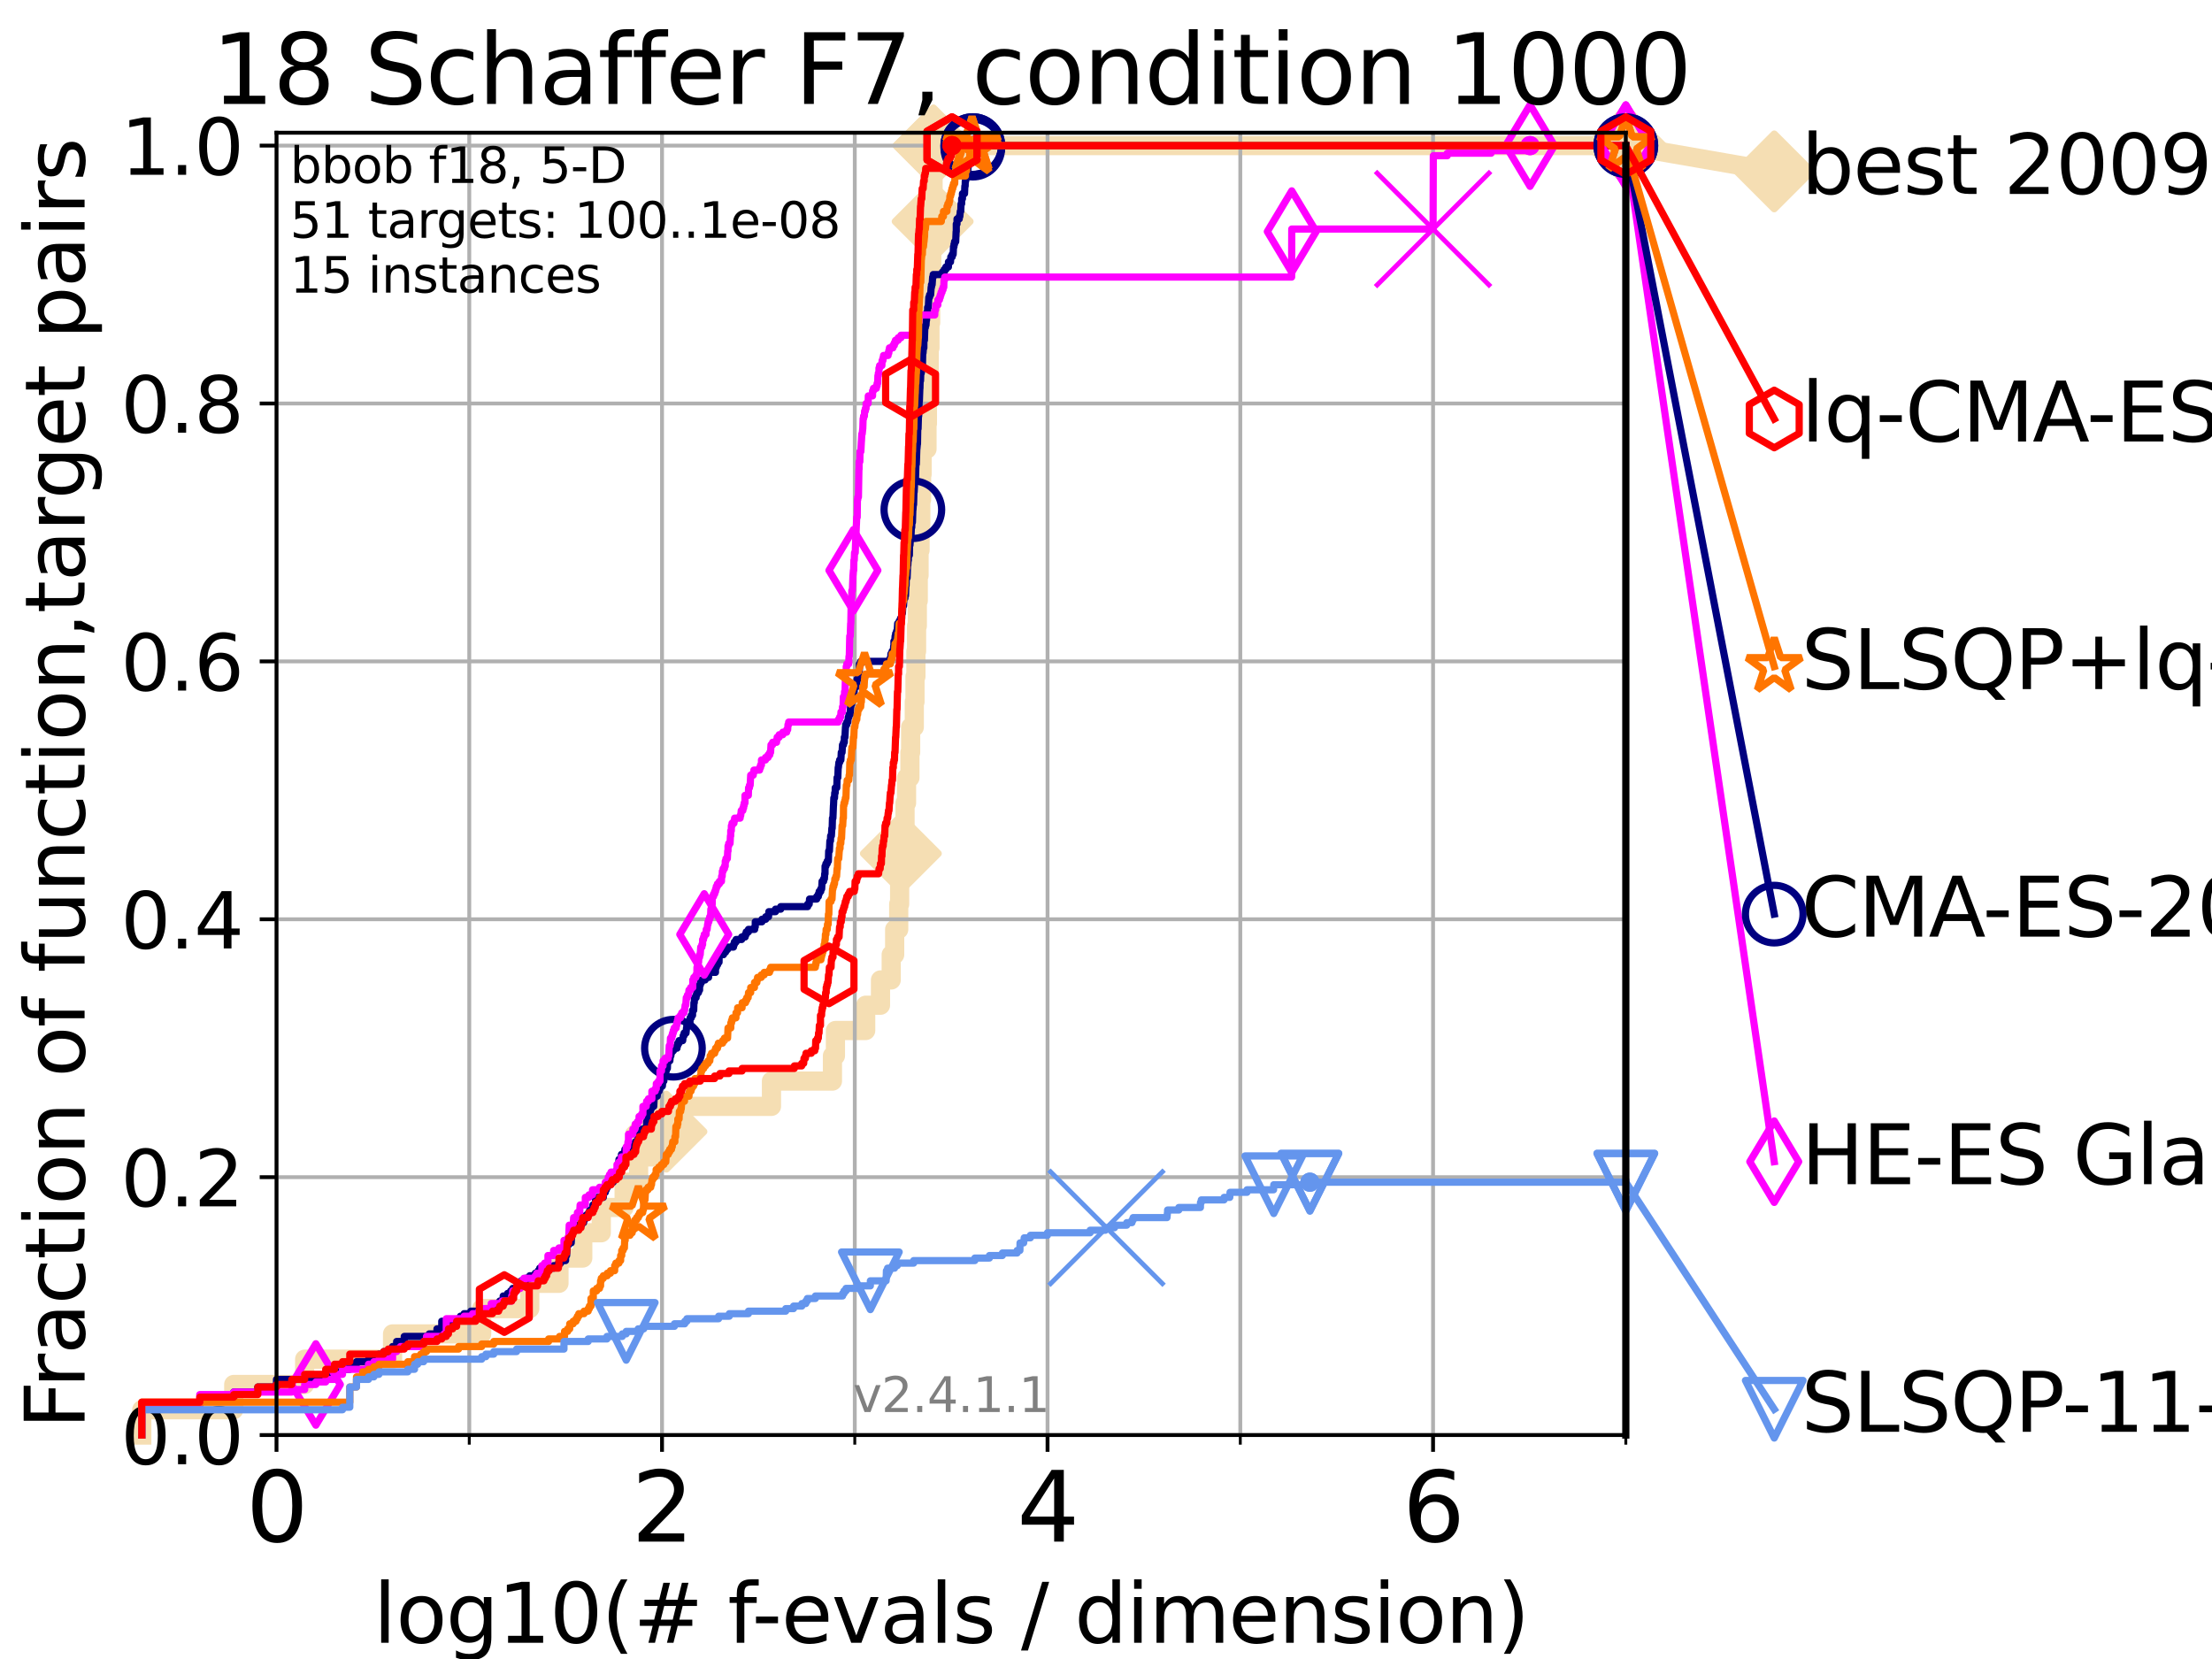 <?xml version="1.0" encoding="utf-8" standalone="no"?>
<!DOCTYPE svg PUBLIC "-//W3C//DTD SVG 1.1//EN"
  "http://www.w3.org/Graphics/SVG/1.1/DTD/svg11.dtd">
<svg height="345.6pt" version="1.1" viewBox="0 0 460.8 345.6" width="460.8pt" xmlns="http://www.w3.org/2000/svg" xmlns:xlink="http://www.w3.org/1999/xlink">
 <defs>
  <style type="text/css">*{stroke-linecap:butt;stroke-linejoin:round;}</style>
 </defs>
 <g id="figure_1">
  <g id="patch_1">
   <path d="M 0 345.6 
L 460.8 345.6 
L 460.8 0 
L 0 0 
z
" style="fill:#ffffff;"/>
  </g>
  <g id="axes_1">
   <g id="patch_2">
    <path d="M 57.6 298.944 
L 338.688 298.944 
L 338.688 27.648 
L 57.6 27.648 
z
" style="fill:#ffffff;"/>
   </g>
   <g id="line2d_1">
    <path d="M 29.533 298.944 
L 29.533 293.677 
L 48.692 293.677 
L 48.692 288.41 
L 63.468 288.41 
L 63.468 283.143 
L 81.776 283.143 
L 81.776 277.877 
L 100.344 277.877 
L 100.344 272.61 
L 110.359 272.61 
L 110.359 267.343 
L 116.443 267.343 
L 116.443 262.076 
L 121.4 262.076 
L 121.4 256.809 
L 125.256 256.809 
L 125.256 251.542 
L 130.019 251.542 
L 130.019 246.275 
L 133.033 246.275 
L 133.033 241.009 
L 136.189 241.009 
L 136.189 235.742 
L 138.828 235.742 
L 138.828 230.475 
L 160.708 230.475 
L 160.708 225.208 
L 173.413 225.208 
L 173.413 219.941 
L 174.035 219.941 
L 174.035 214.674 
L 180.339 214.674 
L 180.339 209.407 
L 183.423 209.407 
L 183.423 204.141 
L 185.655 204.141 
L 185.655 198.874 
L 186.374 198.874 
L 186.374 193.607 
L 187.219 193.607 
L 187.219 188.34 
L 187.412 188.34 
L 187.412 183.073 
L 187.665 183.073 
L 187.665 177.806 
L 187.806 177.806 
L 187.806 172.539 
L 188.536 172.539 
L 188.536 167.272 
L 188.851 167.272 
L 188.851 162.006 
L 189.555 162.006 
L 189.555 156.739 
L 189.702 156.739 
L 189.702 151.472 
L 190.464 151.472 
L 190.464 146.205 
L 190.61 146.205 
L 190.61 140.938 
L 190.801 140.938 
L 190.801 135.671 
L 190.937 135.671 
L 190.937 130.404 
L 191.095 130.404 
L 191.095 125.138 
L 191.288 125.138 
L 191.288 119.871 
L 191.456 119.871 
L 191.456 114.604 
L 191.665 114.604 
L 191.665 109.337 
L 191.815 109.337 
L 191.815 104.07 
L 191.981 104.07 
L 191.981 98.803 
L 192.089 98.803 
L 192.089 93.536 
L 193.113 93.536 
L 193.113 88.27 
L 193.197 88.27 
L 193.197 83.003 
L 193.332 83.003 
L 193.332 77.736 
L 193.572 77.736 
L 193.572 72.469 
L 193.726 72.469 
L 193.726 67.202 
L 193.879 67.202 
L 193.879 61.935 
L 194.002 61.935 
L 194.002 56.668 
L 194.097 56.668 
L 194.097 51.402 
L 194.187 51.402 
L 194.187 46.135 
L 194.288 46.135 
L 194.288 40.868 
L 194.373 40.868 
L 194.373 35.601 
L 194.463 35.601 
L 194.463 30.334 
L 338.688 30.334 
" style="fill:none;stroke:#f5deb3;stroke-linecap:square;stroke-width:4;"/>
   </g>
   <g id="line2d_2">
    <defs>
     <path d="M 0 7.778 
L 7.778 0 
L 0 -7.778 
L -7.778 0 
z
" id="maed92cde05" style="stroke:#f5deb3;stroke-linejoin:miter;stroke-width:1.5;"/>
    </defs>
    <g>
     <use style="fill:#f5deb3;stroke:#f5deb3;stroke-linejoin:miter;stroke-width:1.5;" x="138.828" xlink:href="#maed92cde05" y="235.742"/>
     <use style="fill:#f5deb3;stroke:#f5deb3;stroke-linejoin:miter;stroke-width:1.5;" x="187.665" xlink:href="#maed92cde05" y="177.806"/>
     <use style="fill:#f5deb3;stroke:#f5deb3;stroke-linejoin:miter;stroke-width:1.5;" x="194.288" xlink:href="#maed92cde05" y="46.135"/>
     <use style="fill:#f5deb3;stroke:#f5deb3;stroke-linejoin:miter;stroke-width:1.5;" x="194.463" xlink:href="#maed92cde05" y="30.334"/>
     <use style="fill:#f5deb3;stroke:#f5deb3;stroke-linejoin:miter;stroke-width:1.5;" x="194.463" xlink:href="#maed92cde05" y="30.334"/>
     <use style="fill:#f5deb3;stroke:#f5deb3;stroke-linejoin:miter;stroke-width:1.5;" x="338.688" xlink:href="#maed92cde05" y="30.334"/>
    </g>
   </g>
   <g id="line2d_3">
    <path style="fill:none;stroke:#f5deb3;stroke-linecap:square;stroke-width:4;"/>
    <g/>
   </g>
   <g id="line2d_4">
    <path d="M 338.688 30.334 
L 369.608 35.706 
" style="fill:none;stroke:#f5deb3;stroke-linecap:square;stroke-width:4;"/>
    <g>
     <use style="fill:#f5deb3;stroke:#f5deb3;stroke-linejoin:miter;stroke-width:1.5;" x="338.688" xlink:href="#maed92cde05" y="30.334"/>
     <use style="fill:#f5deb3;stroke:#f5deb3;stroke-linejoin:miter;stroke-width:1.5;" x="369.608" xlink:href="#maed92cde05" y="35.706"/>
    </g>
   </g>
   <g id="matplotlib.axis_1">
    <g id="xtick_1">
     <g id="line2d_5">
      <path clip-path="url(#pb5fd5d689f)" d="M 57.6 298.944 
L 57.6 27.648 
" style="fill:none;stroke:#b0b0b0;stroke-linecap:square;stroke-width:0.8;"/>
     </g>
     <g id="line2d_6">
      <defs>
       <path d="M 0 0 
L 0 3.5 
" id="mc2445ea129" style="stroke:#000000;stroke-width:0.8;"/>
      </defs>
      <g>
       <use style="stroke:#000000;stroke-width:0.8;" x="57.6" xlink:href="#mc2445ea129" y="298.944"/>
      </g>
     </g>
     <g id="text_1">
      <!-- 0 -->
      <g transform="translate(51.237 321.141)scale(0.2 -0.2)">
       <defs>
        <path d="M 2034 4250 
Q 1547 4250 1301 3770 
Q 1056 3291 1056 2328 
Q 1056 1369 1301 889 
Q 1547 409 2034 409 
Q 2525 409 2770 889 
Q 3016 1369 3016 2328 
Q 3016 3291 2770 3770 
Q 2525 4250 2034 4250 
z
M 2034 4750 
Q 2819 4750 3233 4129 
Q 3647 3509 3647 2328 
Q 3647 1150 3233 529 
Q 2819 -91 2034 -91 
Q 1250 -91 836 529 
Q 422 1150 422 2328 
Q 422 3509 836 4129 
Q 1250 4750 2034 4750 
z
" id="DejaVuSans-30" transform="scale(0.016)"/>
       </defs>
       <use xlink:href="#DejaVuSans-30"/>
      </g>
     </g>
    </g>
    <g id="xtick_2">
     <g id="line2d_7">
      <path clip-path="url(#pb5fd5d689f)" d="M 137.911 298.944 
L 137.911 27.648 
" style="fill:none;stroke:#b0b0b0;stroke-linecap:square;stroke-width:0.8;"/>
     </g>
     <g id="line2d_8">
      <g>
       <use style="stroke:#000000;stroke-width:0.8;" x="137.911" xlink:href="#mc2445ea129" y="298.944"/>
      </g>
     </g>
     <g id="text_2">
      <!-- 2 -->
      <g transform="translate(131.548 321.141)scale(0.2 -0.2)">
       <defs>
        <path d="M 1228 531 
L 3431 531 
L 3431 0 
L 469 0 
L 469 531 
Q 828 903 1448 1529 
Q 2069 2156 2228 2338 
Q 2531 2678 2651 2914 
Q 2772 3150 2772 3378 
Q 2772 3750 2511 3984 
Q 2250 4219 1831 4219 
Q 1534 4219 1204 4116 
Q 875 4013 500 3803 
L 500 4441 
Q 881 4594 1212 4672 
Q 1544 4750 1819 4750 
Q 2544 4750 2975 4387 
Q 3406 4025 3406 3419 
Q 3406 3131 3298 2873 
Q 3191 2616 2906 2266 
Q 2828 2175 2409 1742 
Q 1991 1309 1228 531 
z
" id="DejaVuSans-32" transform="scale(0.016)"/>
       </defs>
       <use xlink:href="#DejaVuSans-32"/>
      </g>
     </g>
    </g>
    <g id="xtick_3">
     <g id="line2d_9">
      <path clip-path="url(#pb5fd5d689f)" d="M 218.222 298.944 
L 218.222 27.648 
" style="fill:none;stroke:#b0b0b0;stroke-linecap:square;stroke-width:0.8;"/>
     </g>
     <g id="line2d_10">
      <g>
       <use style="stroke:#000000;stroke-width:0.8;" x="218.222" xlink:href="#mc2445ea129" y="298.944"/>
      </g>
     </g>
     <g id="text_3">
      <!-- 4 -->
      <g transform="translate(211.859 321.141)scale(0.2 -0.2)">
       <defs>
        <path d="M 2419 4116 
L 825 1625 
L 2419 1625 
L 2419 4116 
z
M 2253 4666 
L 3047 4666 
L 3047 1625 
L 3713 1625 
L 3713 1100 
L 3047 1100 
L 3047 0 
L 2419 0 
L 2419 1100 
L 313 1100 
L 313 1709 
L 2253 4666 
z
" id="DejaVuSans-34" transform="scale(0.016)"/>
       </defs>
       <use xlink:href="#DejaVuSans-34"/>
      </g>
     </g>
    </g>
    <g id="xtick_4">
     <g id="line2d_11">
      <path clip-path="url(#pb5fd5d689f)" d="M 298.533 298.944 
L 298.533 27.648 
" style="fill:none;stroke:#b0b0b0;stroke-linecap:square;stroke-width:0.8;"/>
     </g>
     <g id="line2d_12">
      <g>
       <use style="stroke:#000000;stroke-width:0.8;" x="298.533" xlink:href="#mc2445ea129" y="298.944"/>
      </g>
     </g>
     <g id="text_4">
      <!-- 6 -->
      <g transform="translate(292.17 321.141)scale(0.2 -0.2)">
       <defs>
        <path d="M 2113 2584 
Q 1688 2584 1439 2293 
Q 1191 2003 1191 1497 
Q 1191 994 1439 701 
Q 1688 409 2113 409 
Q 2538 409 2786 701 
Q 3034 994 3034 1497 
Q 3034 2003 2786 2293 
Q 2538 2584 2113 2584 
z
M 3366 4563 
L 3366 3988 
Q 3128 4100 2886 4159 
Q 2644 4219 2406 4219 
Q 1781 4219 1451 3797 
Q 1122 3375 1075 2522 
Q 1259 2794 1537 2939 
Q 1816 3084 2150 3084 
Q 2853 3084 3261 2657 
Q 3669 2231 3669 1497 
Q 3669 778 3244 343 
Q 2819 -91 2113 -91 
Q 1303 -91 875 529 
Q 447 1150 447 2328 
Q 447 3434 972 4092 
Q 1497 4750 2381 4750 
Q 2619 4750 2861 4703 
Q 3103 4656 3366 4563 
z
" id="DejaVuSans-36" transform="scale(0.016)"/>
       </defs>
       <use xlink:href="#DejaVuSans-36"/>
      </g>
     </g>
    </g>
    <g id="xtick_5">
     <g id="line2d_13">
      <path clip-path="url(#pb5fd5d689f)" d="M 97.755 298.944 
L 97.755 27.648 
" style="fill:none;stroke:#b0b0b0;stroke-linecap:square;stroke-width:0.8;"/>
     </g>
     <g id="line2d_14">
      <defs>
       <path d="M 0 0 
L 0 2 
" id="m5173ad3dd6" style="stroke:#000000;stroke-width:0.6;"/>
      </defs>
      <g>
       <use style="stroke:#000000;stroke-width:0.6;" x="97.755" xlink:href="#m5173ad3dd6" y="298.944"/>
      </g>
     </g>
    </g>
    <g id="xtick_6">
     <g id="line2d_15">
      <path clip-path="url(#pb5fd5d689f)" d="M 178.066 298.944 
L 178.066 27.648 
" style="fill:none;stroke:#b0b0b0;stroke-linecap:square;stroke-width:0.8;"/>
     </g>
     <g id="line2d_16">
      <g>
       <use style="stroke:#000000;stroke-width:0.6;" x="178.066" xlink:href="#m5173ad3dd6" y="298.944"/>
      </g>
     </g>
    </g>
    <g id="xtick_7">
     <g id="line2d_17">
      <path clip-path="url(#pb5fd5d689f)" d="M 258.377 298.944 
L 258.377 27.648 
" style="fill:none;stroke:#b0b0b0;stroke-linecap:square;stroke-width:0.8;"/>
     </g>
     <g id="line2d_18">
      <g>
       <use style="stroke:#000000;stroke-width:0.6;" x="258.377" xlink:href="#m5173ad3dd6" y="298.944"/>
      </g>
     </g>
    </g>
    <g id="xtick_8">
     <g id="line2d_19">
      <path clip-path="url(#pb5fd5d689f)" d="M 338.688 298.944 
L 338.688 27.648 
" style="fill:none;stroke:#b0b0b0;stroke-linecap:square;stroke-width:0.8;"/>
     </g>
     <g id="line2d_20">
      <g>
       <use style="stroke:#000000;stroke-width:0.6;" x="338.688" xlink:href="#m5173ad3dd6" y="298.944"/>
      </g>
     </g>
    </g>
    <g id="text_5">
     <!-- log10(# f-evals / dimension) -->
     <g transform="translate(77.764 342.218)scale(0.17 -0.17)">
      <defs>
       <path d="M 603 4863 
L 1178 4863 
L 1178 0 
L 603 0 
L 603 4863 
z
" id="DejaVuSans-6c" transform="scale(0.016)"/>
       <path d="M 1959 3097 
Q 1497 3097 1228 2736 
Q 959 2375 959 1747 
Q 959 1119 1226 758 
Q 1494 397 1959 397 
Q 2419 397 2687 759 
Q 2956 1122 2956 1747 
Q 2956 2369 2687 2733 
Q 2419 3097 1959 3097 
z
M 1959 3584 
Q 2709 3584 3137 3096 
Q 3566 2609 3566 1747 
Q 3566 888 3137 398 
Q 2709 -91 1959 -91 
Q 1206 -91 779 398 
Q 353 888 353 1747 
Q 353 2609 779 3096 
Q 1206 3584 1959 3584 
z
" id="DejaVuSans-6f" transform="scale(0.016)"/>
       <path d="M 2906 1791 
Q 2906 2416 2648 2759 
Q 2391 3103 1925 3103 
Q 1463 3103 1205 2759 
Q 947 2416 947 1791 
Q 947 1169 1205 825 
Q 1463 481 1925 481 
Q 2391 481 2648 825 
Q 2906 1169 2906 1791 
z
M 3481 434 
Q 3481 -459 3084 -895 
Q 2688 -1331 1869 -1331 
Q 1566 -1331 1297 -1286 
Q 1028 -1241 775 -1147 
L 775 -588 
Q 1028 -725 1275 -790 
Q 1522 -856 1778 -856 
Q 2344 -856 2625 -561 
Q 2906 -266 2906 331 
L 2906 616 
Q 2728 306 2450 153 
Q 2172 0 1784 0 
Q 1141 0 747 490 
Q 353 981 353 1791 
Q 353 2603 747 3093 
Q 1141 3584 1784 3584 
Q 2172 3584 2450 3431 
Q 2728 3278 2906 2969 
L 2906 3500 
L 3481 3500 
L 3481 434 
z
" id="DejaVuSans-67" transform="scale(0.016)"/>
       <path d="M 794 531 
L 1825 531 
L 1825 4091 
L 703 3866 
L 703 4441 
L 1819 4666 
L 2450 4666 
L 2450 531 
L 3481 531 
L 3481 0 
L 794 0 
L 794 531 
z
" id="DejaVuSans-31" transform="scale(0.016)"/>
       <path d="M 1984 4856 
Q 1566 4138 1362 3434 
Q 1159 2731 1159 2009 
Q 1159 1288 1364 580 
Q 1569 -128 1984 -844 
L 1484 -844 
Q 1016 -109 783 600 
Q 550 1309 550 2009 
Q 550 2706 781 3412 
Q 1013 4119 1484 4856 
L 1984 4856 
z
" id="DejaVuSans-28" transform="scale(0.016)"/>
       <path d="M 3272 2816 
L 2363 2816 
L 2100 1772 
L 3016 1772 
L 3272 2816 
z
M 2803 4594 
L 2478 3297 
L 3391 3297 
L 3719 4594 
L 4219 4594 
L 3897 3297 
L 4872 3297 
L 4872 2816 
L 3775 2816 
L 3519 1772 
L 4513 1772 
L 4513 1294 
L 3397 1294 
L 3072 0 
L 2572 0 
L 2894 1294 
L 1978 1294 
L 1656 0 
L 1153 0 
L 1478 1294 
L 494 1294 
L 494 1772 
L 1594 1772 
L 1856 2816 
L 850 2816 
L 850 3297 
L 1978 3297 
L 2297 4594 
L 2803 4594 
z
" id="DejaVuSans-23" transform="scale(0.016)"/>
       <path id="DejaVuSans-20" transform="scale(0.016)"/>
       <path d="M 2375 4863 
L 2375 4384 
L 1825 4384 
Q 1516 4384 1395 4259 
Q 1275 4134 1275 3809 
L 1275 3500 
L 2222 3500 
L 2222 3053 
L 1275 3053 
L 1275 0 
L 697 0 
L 697 3053 
L 147 3053 
L 147 3500 
L 697 3500 
L 697 3744 
Q 697 4328 969 4595 
Q 1241 4863 1831 4863 
L 2375 4863 
z
" id="DejaVuSans-66" transform="scale(0.016)"/>
       <path d="M 313 2009 
L 1997 2009 
L 1997 1497 
L 313 1497 
L 313 2009 
z
" id="DejaVuSans-2d" transform="scale(0.016)"/>
       <path d="M 3597 1894 
L 3597 1613 
L 953 1613 
Q 991 1019 1311 708 
Q 1631 397 2203 397 
Q 2534 397 2845 478 
Q 3156 559 3463 722 
L 3463 178 
Q 3153 47 2828 -22 
Q 2503 -91 2169 -91 
Q 1331 -91 842 396 
Q 353 884 353 1716 
Q 353 2575 817 3079 
Q 1281 3584 2069 3584 
Q 2775 3584 3186 3129 
Q 3597 2675 3597 1894 
z
M 3022 2063 
Q 3016 2534 2758 2815 
Q 2500 3097 2075 3097 
Q 1594 3097 1305 2825 
Q 1016 2553 972 2059 
L 3022 2063 
z
" id="DejaVuSans-65" transform="scale(0.016)"/>
       <path d="M 191 3500 
L 800 3500 
L 1894 563 
L 2988 3500 
L 3597 3500 
L 2284 0 
L 1503 0 
L 191 3500 
z
" id="DejaVuSans-76" transform="scale(0.016)"/>
       <path d="M 2194 1759 
Q 1497 1759 1228 1600 
Q 959 1441 959 1056 
Q 959 750 1161 570 
Q 1363 391 1709 391 
Q 2188 391 2477 730 
Q 2766 1069 2766 1631 
L 2766 1759 
L 2194 1759 
z
M 3341 1997 
L 3341 0 
L 2766 0 
L 2766 531 
Q 2569 213 2275 61 
Q 1981 -91 1556 -91 
Q 1019 -91 701 211 
Q 384 513 384 1019 
Q 384 1609 779 1909 
Q 1175 2209 1959 2209 
L 2766 2209 
L 2766 2266 
Q 2766 2663 2505 2880 
Q 2244 3097 1772 3097 
Q 1472 3097 1187 3025 
Q 903 2953 641 2809 
L 641 3341 
Q 956 3463 1253 3523 
Q 1550 3584 1831 3584 
Q 2591 3584 2966 3190 
Q 3341 2797 3341 1997 
z
" id="DejaVuSans-61" transform="scale(0.016)"/>
       <path d="M 2834 3397 
L 2834 2853 
Q 2591 2978 2328 3040 
Q 2066 3103 1784 3103 
Q 1356 3103 1142 2972 
Q 928 2841 928 2578 
Q 928 2378 1081 2264 
Q 1234 2150 1697 2047 
L 1894 2003 
Q 2506 1872 2764 1633 
Q 3022 1394 3022 966 
Q 3022 478 2636 193 
Q 2250 -91 1575 -91 
Q 1294 -91 989 -36 
Q 684 19 347 128 
L 347 722 
Q 666 556 975 473 
Q 1284 391 1588 391 
Q 1994 391 2212 530 
Q 2431 669 2431 922 
Q 2431 1156 2273 1281 
Q 2116 1406 1581 1522 
L 1381 1569 
Q 847 1681 609 1914 
Q 372 2147 372 2553 
Q 372 3047 722 3315 
Q 1072 3584 1716 3584 
Q 2034 3584 2315 3537 
Q 2597 3491 2834 3397 
z
" id="DejaVuSans-73" transform="scale(0.016)"/>
       <path d="M 1625 4666 
L 2156 4666 
L 531 -594 
L 0 -594 
L 1625 4666 
z
" id="DejaVuSans-2f" transform="scale(0.016)"/>
       <path d="M 2906 2969 
L 2906 4863 
L 3481 4863 
L 3481 0 
L 2906 0 
L 2906 525 
Q 2725 213 2448 61 
Q 2172 -91 1784 -91 
Q 1150 -91 751 415 
Q 353 922 353 1747 
Q 353 2572 751 3078 
Q 1150 3584 1784 3584 
Q 2172 3584 2448 3432 
Q 2725 3281 2906 2969 
z
M 947 1747 
Q 947 1113 1208 752 
Q 1469 391 1925 391 
Q 2381 391 2643 752 
Q 2906 1113 2906 1747 
Q 2906 2381 2643 2742 
Q 2381 3103 1925 3103 
Q 1469 3103 1208 2742 
Q 947 2381 947 1747 
z
" id="DejaVuSans-64" transform="scale(0.016)"/>
       <path d="M 603 3500 
L 1178 3500 
L 1178 0 
L 603 0 
L 603 3500 
z
M 603 4863 
L 1178 4863 
L 1178 4134 
L 603 4134 
L 603 4863 
z
" id="DejaVuSans-69" transform="scale(0.016)"/>
       <path d="M 3328 2828 
Q 3544 3216 3844 3400 
Q 4144 3584 4550 3584 
Q 5097 3584 5394 3201 
Q 5691 2819 5691 2113 
L 5691 0 
L 5113 0 
L 5113 2094 
Q 5113 2597 4934 2840 
Q 4756 3084 4391 3084 
Q 3944 3084 3684 2787 
Q 3425 2491 3425 1978 
L 3425 0 
L 2847 0 
L 2847 2094 
Q 2847 2600 2669 2842 
Q 2491 3084 2119 3084 
Q 1678 3084 1418 2786 
Q 1159 2488 1159 1978 
L 1159 0 
L 581 0 
L 581 3500 
L 1159 3500 
L 1159 2956 
Q 1356 3278 1631 3431 
Q 1906 3584 2284 3584 
Q 2666 3584 2933 3390 
Q 3200 3197 3328 2828 
z
" id="DejaVuSans-6d" transform="scale(0.016)"/>
       <path d="M 3513 2113 
L 3513 0 
L 2938 0 
L 2938 2094 
Q 2938 2591 2744 2837 
Q 2550 3084 2163 3084 
Q 1697 3084 1428 2787 
Q 1159 2491 1159 1978 
L 1159 0 
L 581 0 
L 581 3500 
L 1159 3500 
L 1159 2956 
Q 1366 3272 1645 3428 
Q 1925 3584 2291 3584 
Q 2894 3584 3203 3211 
Q 3513 2838 3513 2113 
z
" id="DejaVuSans-6e" transform="scale(0.016)"/>
       <path d="M 513 4856 
L 1013 4856 
Q 1481 4119 1714 3412 
Q 1947 2706 1947 2009 
Q 1947 1309 1714 600 
Q 1481 -109 1013 -844 
L 513 -844 
Q 928 -128 1133 580 
Q 1338 1288 1338 2009 
Q 1338 2731 1133 3434 
Q 928 4138 513 4856 
z
" id="DejaVuSans-29" transform="scale(0.016)"/>
      </defs>
      <use xlink:href="#DejaVuSans-6c"/>
      <use x="27.783" xlink:href="#DejaVuSans-6f"/>
      <use x="88.965" xlink:href="#DejaVuSans-67"/>
      <use x="152.441" xlink:href="#DejaVuSans-31"/>
      <use x="216.064" xlink:href="#DejaVuSans-30"/>
      <use x="279.688" xlink:href="#DejaVuSans-28"/>
      <use x="318.701" xlink:href="#DejaVuSans-23"/>
      <use x="402.49" xlink:href="#DejaVuSans-20"/>
      <use x="434.277" xlink:href="#DejaVuSans-66"/>
      <use x="463.982" xlink:href="#DejaVuSans-2d"/>
      <use x="500.066" xlink:href="#DejaVuSans-65"/>
      <use x="561.59" xlink:href="#DejaVuSans-76"/>
      <use x="620.77" xlink:href="#DejaVuSans-61"/>
      <use x="682.049" xlink:href="#DejaVuSans-6c"/>
      <use x="709.832" xlink:href="#DejaVuSans-73"/>
      <use x="761.932" xlink:href="#DejaVuSans-20"/>
      <use x="793.719" xlink:href="#DejaVuSans-2f"/>
      <use x="827.41" xlink:href="#DejaVuSans-20"/>
      <use x="859.197" xlink:href="#DejaVuSans-64"/>
      <use x="922.674" xlink:href="#DejaVuSans-69"/>
      <use x="950.457" xlink:href="#DejaVuSans-6d"/>
      <use x="1047.869" xlink:href="#DejaVuSans-65"/>
      <use x="1109.393" xlink:href="#DejaVuSans-6e"/>
      <use x="1172.771" xlink:href="#DejaVuSans-73"/>
      <use x="1224.871" xlink:href="#DejaVuSans-69"/>
      <use x="1252.654" xlink:href="#DejaVuSans-6f"/>
      <use x="1313.836" xlink:href="#DejaVuSans-6e"/>
      <use x="1377.215" xlink:href="#DejaVuSans-29"/>
     </g>
    </g>
   </g>
   <g id="matplotlib.axis_2">
    <g id="ytick_1">
     <g id="line2d_21">
      <path clip-path="url(#pb5fd5d689f)" d="M 57.6 298.944 
L 338.688 298.944 
" style="fill:none;stroke:#b0b0b0;stroke-linecap:square;stroke-width:0.8;"/>
     </g>
     <g id="line2d_22">
      <defs>
       <path d="M 0 0 
L -3.5 0 
" id="med5817e0da" style="stroke:#000000;stroke-width:0.8;"/>
      </defs>
      <g>
       <use style="stroke:#000000;stroke-width:0.8;" x="57.6" xlink:href="#med5817e0da" y="298.944"/>
      </g>
     </g>
     <g id="text_6">
      <!-- 0.0 -->
      <g transform="translate(25.155 305.023)scale(0.16 -0.16)">
       <defs>
        <path d="M 684 794 
L 1344 794 
L 1344 0 
L 684 0 
L 684 794 
z
" id="DejaVuSans-2e" transform="scale(0.016)"/>
       </defs>
       <use xlink:href="#DejaVuSans-30"/>
       <use x="63.623" xlink:href="#DejaVuSans-2e"/>
       <use x="95.41" xlink:href="#DejaVuSans-30"/>
      </g>
     </g>
    </g>
    <g id="ytick_2">
     <g id="line2d_23">
      <path clip-path="url(#pb5fd5d689f)" d="M 57.6 245.222 
L 338.688 245.222 
" style="fill:none;stroke:#b0b0b0;stroke-linecap:square;stroke-width:0.8;"/>
     </g>
     <g id="line2d_24">
      <g>
       <use style="stroke:#000000;stroke-width:0.8;" x="57.6" xlink:href="#med5817e0da" y="245.222"/>
      </g>
     </g>
     <g id="text_7">
      <!-- 0.2 -->
      <g transform="translate(25.155 251.301)scale(0.16 -0.16)">
       <use xlink:href="#DejaVuSans-30"/>
       <use x="63.623" xlink:href="#DejaVuSans-2e"/>
       <use x="95.41" xlink:href="#DejaVuSans-32"/>
      </g>
     </g>
    </g>
    <g id="ytick_3">
     <g id="line2d_25">
      <path clip-path="url(#pb5fd5d689f)" d="M 57.6 191.5 
L 338.688 191.5 
" style="fill:none;stroke:#b0b0b0;stroke-linecap:square;stroke-width:0.8;"/>
     </g>
     <g id="line2d_26">
      <g>
       <use style="stroke:#000000;stroke-width:0.8;" x="57.6" xlink:href="#med5817e0da" y="191.5"/>
      </g>
     </g>
     <g id="text_8">
      <!-- 0.4 -->
      <g transform="translate(25.155 197.579)scale(0.16 -0.16)">
       <use xlink:href="#DejaVuSans-30"/>
       <use x="63.623" xlink:href="#DejaVuSans-2e"/>
       <use x="95.41" xlink:href="#DejaVuSans-34"/>
      </g>
     </g>
    </g>
    <g id="ytick_4">
     <g id="line2d_27">
      <path clip-path="url(#pb5fd5d689f)" d="M 57.6 137.778 
L 338.688 137.778 
" style="fill:none;stroke:#b0b0b0;stroke-linecap:square;stroke-width:0.8;"/>
     </g>
     <g id="line2d_28">
      <g>
       <use style="stroke:#000000;stroke-width:0.8;" x="57.6" xlink:href="#med5817e0da" y="137.778"/>
      </g>
     </g>
     <g id="text_9">
      <!-- 0.6 -->
      <g transform="translate(25.155 143.857)scale(0.16 -0.16)">
       <use xlink:href="#DejaVuSans-30"/>
       <use x="63.623" xlink:href="#DejaVuSans-2e"/>
       <use x="95.41" xlink:href="#DejaVuSans-36"/>
      </g>
     </g>
    </g>
    <g id="ytick_5">
     <g id="line2d_29">
      <path clip-path="url(#pb5fd5d689f)" d="M 57.6 84.056 
L 338.688 84.056 
" style="fill:none;stroke:#b0b0b0;stroke-linecap:square;stroke-width:0.8;"/>
     </g>
     <g id="line2d_30">
      <g>
       <use style="stroke:#000000;stroke-width:0.8;" x="57.6" xlink:href="#med5817e0da" y="84.056"/>
      </g>
     </g>
     <g id="text_10">
      <!-- 0.8 -->
      <g transform="translate(25.155 90.135)scale(0.16 -0.16)">
       <defs>
        <path d="M 2034 2216 
Q 1584 2216 1326 1975 
Q 1069 1734 1069 1313 
Q 1069 891 1326 650 
Q 1584 409 2034 409 
Q 2484 409 2743 651 
Q 3003 894 3003 1313 
Q 3003 1734 2745 1975 
Q 2488 2216 2034 2216 
z
M 1403 2484 
Q 997 2584 770 2862 
Q 544 3141 544 3541 
Q 544 4100 942 4425 
Q 1341 4750 2034 4750 
Q 2731 4750 3128 4425 
Q 3525 4100 3525 3541 
Q 3525 3141 3298 2862 
Q 3072 2584 2669 2484 
Q 3125 2378 3379 2068 
Q 3634 1759 3634 1313 
Q 3634 634 3220 271 
Q 2806 -91 2034 -91 
Q 1263 -91 848 271 
Q 434 634 434 1313 
Q 434 1759 690 2068 
Q 947 2378 1403 2484 
z
M 1172 3481 
Q 1172 3119 1398 2916 
Q 1625 2713 2034 2713 
Q 2441 2713 2670 2916 
Q 2900 3119 2900 3481 
Q 2900 3844 2670 4047 
Q 2441 4250 2034 4250 
Q 1625 4250 1398 4047 
Q 1172 3844 1172 3481 
z
" id="DejaVuSans-38" transform="scale(0.016)"/>
       </defs>
       <use xlink:href="#DejaVuSans-30"/>
       <use x="63.623" xlink:href="#DejaVuSans-2e"/>
       <use x="95.41" xlink:href="#DejaVuSans-38"/>
      </g>
     </g>
    </g>
    <g id="ytick_6">
     <g id="line2d_31">
      <path clip-path="url(#pb5fd5d689f)" d="M 57.6 30.334 
L 338.688 30.334 
" style="fill:none;stroke:#b0b0b0;stroke-linecap:square;stroke-width:0.8;"/>
     </g>
     <g id="line2d_32">
      <g>
       <use style="stroke:#000000;stroke-width:0.8;" x="57.6" xlink:href="#med5817e0da" y="30.334"/>
      </g>
     </g>
     <g id="text_11">
      <!-- 1.0 -->
      <g transform="translate(25.155 36.413)scale(0.16 -0.16)">
       <use xlink:href="#DejaVuSans-31"/>
       <use x="63.623" xlink:href="#DejaVuSans-2e"/>
       <use x="95.41" xlink:href="#DejaVuSans-30"/>
      </g>
     </g>
    </g>
    <g id="text_12">
     <!-- Fraction of function,target pairs -->
     <g transform="translate(17.62 297.681)rotate(-90)scale(0.17 -0.17)">
      <defs>
       <path d="M 628 4666 
L 3309 4666 
L 3309 4134 
L 1259 4134 
L 1259 2759 
L 3109 2759 
L 3109 2228 
L 1259 2228 
L 1259 0 
L 628 0 
L 628 4666 
z
" id="DejaVuSans-46" transform="scale(0.016)"/>
       <path d="M 2631 2963 
Q 2534 3019 2420 3045 
Q 2306 3072 2169 3072 
Q 1681 3072 1420 2755 
Q 1159 2438 1159 1844 
L 1159 0 
L 581 0 
L 581 3500 
L 1159 3500 
L 1159 2956 
Q 1341 3275 1631 3429 
Q 1922 3584 2338 3584 
Q 2397 3584 2469 3576 
Q 2541 3569 2628 3553 
L 2631 2963 
z
" id="DejaVuSans-72" transform="scale(0.016)"/>
       <path d="M 3122 3366 
L 3122 2828 
Q 2878 2963 2633 3030 
Q 2388 3097 2138 3097 
Q 1578 3097 1268 2742 
Q 959 2388 959 1747 
Q 959 1106 1268 751 
Q 1578 397 2138 397 
Q 2388 397 2633 464 
Q 2878 531 3122 666 
L 3122 134 
Q 2881 22 2623 -34 
Q 2366 -91 2075 -91 
Q 1284 -91 818 406 
Q 353 903 353 1747 
Q 353 2603 823 3093 
Q 1294 3584 2113 3584 
Q 2378 3584 2631 3529 
Q 2884 3475 3122 3366 
z
" id="DejaVuSans-63" transform="scale(0.016)"/>
       <path d="M 1172 4494 
L 1172 3500 
L 2356 3500 
L 2356 3053 
L 1172 3053 
L 1172 1153 
Q 1172 725 1289 603 
Q 1406 481 1766 481 
L 2356 481 
L 2356 0 
L 1766 0 
Q 1100 0 847 248 
Q 594 497 594 1153 
L 594 3053 
L 172 3053 
L 172 3500 
L 594 3500 
L 594 4494 
L 1172 4494 
z
" id="DejaVuSans-74" transform="scale(0.016)"/>
       <path d="M 544 1381 
L 544 3500 
L 1119 3500 
L 1119 1403 
Q 1119 906 1312 657 
Q 1506 409 1894 409 
Q 2359 409 2629 706 
Q 2900 1003 2900 1516 
L 2900 3500 
L 3475 3500 
L 3475 0 
L 2900 0 
L 2900 538 
Q 2691 219 2414 64 
Q 2138 -91 1772 -91 
Q 1169 -91 856 284 
Q 544 659 544 1381 
z
M 1991 3584 
L 1991 3584 
z
" id="DejaVuSans-75" transform="scale(0.016)"/>
       <path d="M 750 794 
L 1409 794 
L 1409 256 
L 897 -744 
L 494 -744 
L 750 256 
L 750 794 
z
" id="DejaVuSans-2c" transform="scale(0.016)"/>
       <path d="M 1159 525 
L 1159 -1331 
L 581 -1331 
L 581 3500 
L 1159 3500 
L 1159 2969 
Q 1341 3281 1617 3432 
Q 1894 3584 2278 3584 
Q 2916 3584 3314 3078 
Q 3713 2572 3713 1747 
Q 3713 922 3314 415 
Q 2916 -91 2278 -91 
Q 1894 -91 1617 61 
Q 1341 213 1159 525 
z
M 3116 1747 
Q 3116 2381 2855 2742 
Q 2594 3103 2138 3103 
Q 1681 3103 1420 2742 
Q 1159 2381 1159 1747 
Q 1159 1113 1420 752 
Q 1681 391 2138 391 
Q 2594 391 2855 752 
Q 3116 1113 3116 1747 
z
" id="DejaVuSans-70" transform="scale(0.016)"/>
      </defs>
      <use xlink:href="#DejaVuSans-46"/>
      <use x="50.27" xlink:href="#DejaVuSans-72"/>
      <use x="91.383" xlink:href="#DejaVuSans-61"/>
      <use x="152.662" xlink:href="#DejaVuSans-63"/>
      <use x="207.643" xlink:href="#DejaVuSans-74"/>
      <use x="246.852" xlink:href="#DejaVuSans-69"/>
      <use x="274.635" xlink:href="#DejaVuSans-6f"/>
      <use x="335.816" xlink:href="#DejaVuSans-6e"/>
      <use x="399.195" xlink:href="#DejaVuSans-20"/>
      <use x="430.982" xlink:href="#DejaVuSans-6f"/>
      <use x="492.164" xlink:href="#DejaVuSans-66"/>
      <use x="527.369" xlink:href="#DejaVuSans-20"/>
      <use x="559.156" xlink:href="#DejaVuSans-66"/>
      <use x="594.361" xlink:href="#DejaVuSans-75"/>
      <use x="657.74" xlink:href="#DejaVuSans-6e"/>
      <use x="721.119" xlink:href="#DejaVuSans-63"/>
      <use x="776.1" xlink:href="#DejaVuSans-74"/>
      <use x="815.309" xlink:href="#DejaVuSans-69"/>
      <use x="843.092" xlink:href="#DejaVuSans-6f"/>
      <use x="904.273" xlink:href="#DejaVuSans-6e"/>
      <use x="967.652" xlink:href="#DejaVuSans-2c"/>
      <use x="999.439" xlink:href="#DejaVuSans-74"/>
      <use x="1038.648" xlink:href="#DejaVuSans-61"/>
      <use x="1099.928" xlink:href="#DejaVuSans-72"/>
      <use x="1139.291" xlink:href="#DejaVuSans-67"/>
      <use x="1202.768" xlink:href="#DejaVuSans-65"/>
      <use x="1264.291" xlink:href="#DejaVuSans-74"/>
      <use x="1303.5" xlink:href="#DejaVuSans-20"/>
      <use x="1335.287" xlink:href="#DejaVuSans-70"/>
      <use x="1398.764" xlink:href="#DejaVuSans-61"/>
      <use x="1460.043" xlink:href="#DejaVuSans-69"/>
      <use x="1487.826" xlink:href="#DejaVuSans-72"/>
      <use x="1528.939" xlink:href="#DejaVuSans-73"/>
     </g>
    </g>
   </g>
   <g id="line2d_33">
    <defs>
     <path d="M 0 1.5 
C 0.398 1.5 0.779 1.342 1.061 1.061 
C 1.342 0.779 1.5 0.398 1.5 0 
C 1.5 -0.398 1.342 -0.779 1.061 -1.061 
C 0.779 -1.342 0.398 -1.5 0 -1.5 
C -0.398 -1.5 -0.779 -1.342 -1.061 -1.061 
C -1.342 -0.779 -1.5 -0.398 -1.5 0 
C -1.5 0.398 -1.342 0.779 -1.061 1.061 
C -0.779 1.342 -0.398 1.5 0 1.5 
z
" id="mbd17d1eb40" style="stroke:#f5deb3;"/>
    </defs>
    <g>
     <use style="fill:#f5deb3;stroke:#f5deb3;" x="194.463" xlink:href="#mbd17d1eb40" y="30.334"/>
     <use style="fill:#f5deb3;stroke:#f5deb3;" x="194.463" xlink:href="#mbd17d1eb40" y="30.334"/>
    </g>
   </g>
   <g id="line2d_34">
    <defs>
     <path d="M 0 1.5 
C 0.398 1.5 0.779 1.342 1.061 1.061 
C 1.342 0.779 1.5 0.398 1.5 0 
C 1.5 -0.398 1.342 -0.779 1.061 -1.061 
C 0.779 -1.342 0.398 -1.5 0 -1.5 
C -0.398 -1.5 -0.779 -1.342 -1.061 -1.061 
C -1.342 -0.779 -1.5 -0.398 -1.5 0 
C -1.5 0.398 -1.342 0.779 -1.061 1.061 
C -0.779 1.342 -0.398 1.5 0 1.5 
z
" id="m4e4ecc5b2b" style="stroke:#000080;"/>
    </defs>
    <g>
     <use style="fill:#000080;stroke:#000080;" x="202.65" xlink:href="#m4e4ecc5b2b" y="30.334"/>
     <use style="fill:#000080;stroke:#000080;" x="202.65" xlink:href="#m4e4ecc5b2b" y="30.334"/>
    </g>
   </g>
   <g id="line2d_35">
    <path d="M 29.533 298.944 
L 29.533 292.624 
L 41.621 292.624 
L 41.621 291.57 
L 48.692 291.57 
L 48.692 289.99 
L 53.709 289.99 
L 53.709 288.937 
L 57.6 288.937 
L 57.6 287.357 
L 65.797 287.357 
L 65.797 286.83 
L 67.851 286.83 
L 67.851 286.304 
L 69.688 286.304 
L 69.688 285.777 
L 71.35 285.777 
L 71.35 285.25 
L 72.868 285.25 
L 72.868 284.197 
L 74.263 284.197 
L 74.263 283.67 
L 76.759 283.67 
L 76.759 283.143 
L 77.885 283.143 
L 77.885 282.617 
L 78.942 282.617 
L 78.942 282.09 
L 79.939 282.09 
L 79.939 281.563 
L 81.776 281.563 
L 81.776 280.51 
L 82.627 280.51 
L 82.627 279.457 
L 84.213 279.457 
L 84.213 278.403 
L 89.419 278.403 
L 89.419 277.877 
L 91.03 277.877 
L 91.03 276.823 
L 92.027 276.823 
L 92.027 275.243 
L 95.526 275.243 
L 95.526 274.716 
L 95.918 274.716 
L 95.918 274.19 
L 96.676 274.19 
L 96.676 273.663 
L 98.101 273.663 
L 98.101 273.136 
L 101.223 273.136 
L 101.223 272.61 
L 103.372 272.61 
L 103.372 272.083 
L 104.115 272.083 
L 104.115 271.03 
L 104.826 271.03 
L 104.826 269.976 
L 105.733 269.976 
L 105.733 269.45 
L 106.383 269.45 
L 106.383 268.923 
L 106.803 268.923 
L 106.803 268.396 
L 108.199 268.396 
L 108.199 267.343 
L 108.578 267.343 
L 108.578 266.816 
L 109.491 266.816 
L 109.491 266.289 
L 110.359 266.289 
L 110.359 265.763 
L 111.506 265.763 
L 111.506 265.236 
L 112.128 265.236 
L 112.128 264.709 
L 112.432 264.709 
L 112.432 264.183 
L 115.333 264.183 
L 115.333 263.656 
L 116.323 263.656 
L 116.323 263.129 
L 116.798 263.129 
L 116.798 262.603 
L 117.821 262.603 
L 117.821 261.549 
L 118.04 261.549 
L 118.149 259.443 
L 118.364 259.443 
L 118.364 258.916 
L 118.994 258.916 
L 119.097 256.809 
L 119.199 256.809 
L 119.199 256.282 
L 119.899 256.282 
L 119.899 255.756 
L 120.094 255.756 
L 120.094 255.229 
L 121.128 255.229 
L 121.128 254.702 
L 121.579 254.702 
L 121.579 254.176 
L 121.756 254.176 
L 121.756 253.649 
L 122.105 253.649 
L 122.105 253.122 
L 122.615 253.122 
L 122.615 252.596 
L 122.865 252.596 
L 122.865 252.069 
L 123.514 252.069 
L 123.514 251.016 
L 124.063 251.016 
L 124.063 249.962 
L 124.444 249.962 
L 124.444 249.436 
L 125.683 249.436 
L 125.683 248.382 
L 126.1 248.382 
L 126.1 247.855 
L 126.304 247.855 
L 126.304 247.329 
L 126.574 247.329 
L 126.574 246.802 
L 127.165 246.802 
L 127.165 246.275 
L 127.737 246.275 
L 127.737 245.222 
L 128.108 245.222 
L 128.169 244.169 
L 128.531 244.169 
L 128.531 243.642 
L 128.768 243.642 
L 128.827 242.589 
L 128.886 242.589 
L 128.944 241.535 
L 129.461 241.535 
L 129.461 240.482 
L 130.073 240.482 
L 130.182 239.428 
L 130.717 239.428 
L 130.717 238.902 
L 131.236 238.902 
L 131.236 238.375 
L 132.375 238.375 
L 132.375 237.848 
L 132.894 237.848 
L 132.94 236.795 
L 133.262 236.795 
L 133.262 236.268 
L 133.533 236.268 
L 133.533 235.742 
L 133.756 235.742 
L 133.756 235.215 
L 134.577 235.215 
L 134.577 234.688 
L 134.703 234.688 
L 134.703 233.635 
L 134.829 233.635 
L 134.829 233.108 
L 134.994 233.108 
L 135.036 232.055 
L 135.321 232.055 
L 135.321 231.528 
L 135.482 231.528 
L 135.482 231.001 
L 135.682 231.001 
L 135.682 230.475 
L 136.189 230.475 
L 136.266 228.895 
L 136.343 228.895 
L 136.343 228.368 
L 136.906 228.368 
L 137.016 227.315 
L 137.308 227.315 
L 137.308 226.788 
L 137.487 226.788 
L 137.487 226.261 
L 137.98 226.261 
L 138.084 225.208 
L 138.29 225.208 
L 138.324 223.628 
L 138.662 223.628 
L 138.662 223.101 
L 138.795 223.101 
L 138.795 222.575 
L 139.025 222.575 
L 139.091 220.994 
L 139.541 220.994 
L 139.636 219.941 
L 139.762 219.941 
L 139.762 219.414 
L 139.887 219.414 
L 139.887 218.888 
L 140.287 218.888 
L 140.287 218.361 
L 141.032 218.361 
L 141.032 217.834 
L 141.177 217.834 
L 141.177 217.308 
L 141.464 217.308 
L 141.464 216.781 
L 142.216 216.781 
L 142.325 215.728 
L 142.513 215.728 
L 142.513 215.201 
L 142.91 215.201 
L 143.015 214.148 
L 143.067 214.148 
L 143.067 213.621 
L 143.426 213.621 
L 143.426 213.094 
L 143.729 213.094 
L 143.754 212.041 
L 144.001 212.041 
L 144.001 211.514 
L 144.27 211.514 
L 144.27 210.461 
L 144.511 210.461 
L 144.558 208.881 
L 144.63 208.881 
L 144.677 207.827 
L 145.005 207.827 
L 145.005 207.301 
L 145.144 207.301 
L 145.144 206.774 
L 145.509 206.774 
L 145.509 206.247 
L 145.733 206.247 
L 145.733 205.194 
L 145.888 205.194 
L 145.888 204.667 
L 146.129 204.667 
L 146.129 204.141 
L 146.896 204.141 
L 146.896 203.614 
L 147.61 203.614 
L 147.67 202.56 
L 149.049 202.56 
L 149.049 201.507 
L 149.232 201.507 
L 149.232 200.98 
L 149.486 200.98 
L 149.486 200.454 
L 149.788 200.454 
L 149.824 198.874 
L 150.716 198.874 
L 150.716 198.347 
L 151.146 198.347 
L 151.146 197.82 
L 151.55 197.82 
L 151.55 197.294 
L 152.796 197.294 
L 152.796 196.767 
L 152.974 196.767 
L 152.974 196.24 
L 153.338 196.24 
L 153.338 195.714 
L 154.507 195.714 
L 154.507 195.187 
L 155.232 195.187 
L 155.232 194.66 
L 155.451 194.66 
L 155.451 194.133 
L 155.916 194.133 
L 155.916 193.607 
L 157.209 193.607 
L 157.209 193.08 
L 157.335 193.08 
L 157.335 192.027 
L 158.732 192.027 
L 158.732 191.5 
L 159.517 191.5 
L 159.517 190.973 
L 160.103 190.973 
L 160.162 189.92 
L 161.547 189.92 
L 161.547 189.393 
L 162.636 189.393 
L 162.636 188.867 
L 168.251 188.867 
L 168.251 188.34 
L 168.573 188.34 
L 168.639 187.287 
L 170.141 187.287 
L 170.141 186.76 
L 170.478 186.76 
L 170.478 186.233 
L 170.645 186.233 
L 170.645 185.706 
L 170.973 185.706 
L 170.973 185.18 
L 171.165 185.18 
L 171.253 183.6 
L 171.57 183.6 
L 171.57 183.073 
L 171.741 183.073 
L 171.801 182.02 
L 171.866 182.02 
L 171.876 180.44 
L 172.054 180.44 
L 172.054 179.913 
L 172.323 179.913 
L 172.323 179.386 
L 172.564 179.386 
L 172.63 177.28 
L 172.782 177.28 
L 172.876 175.173 
L 173.003 175.173 
L 173.035 174.119 
L 173.193 174.119 
L 173.289 172.539 
L 173.358 172.539 
L 173.417 170.433 
L 173.513 170.433 
L 173.621 167.799 
L 173.635 167.799 
L 173.706 166.219 
L 173.845 166.219 
L 173.889 165.166 
L 173.986 165.166 
L 173.991 164.112 
L 174.318 164.112 
L 174.374 162.006 
L 174.529 162.006 
L 174.61 159.899 
L 174.652 159.899 
L 174.754 158.846 
L 174.909 158.846 
L 174.909 158.319 
L 175.17 158.319 
L 175.253 156.739 
L 175.416 156.739 
L 175.509 155.159 
L 175.718 155.159 
L 175.718 154.632 
L 175.888 154.632 
L 175.888 153.579 
L 176.018 153.579 
L 176.124 151.472 
L 176.167 151.472 
L 176.167 150.945 
L 176.414 150.945 
L 176.414 150.419 
L 176.627 150.419 
L 176.718 149.365 
L 176.857 149.365 
L 176.857 148.838 
L 177.094 148.838 
L 177.19 147.258 
L 177.227 147.258 
L 177.227 146.732 
L 177.402 146.732 
L 177.485 145.678 
L 177.557 145.678 
L 177.557 145.152 
L 177.757 145.152 
L 177.81 144.098 
L 177.947 144.098 
L 177.947 143.045 
L 178.466 143.045 
L 178.548 141.465 
L 178.767 141.465 
L 178.78 140.411 
L 178.891 140.411 
L 178.891 139.885 
L 179.02 139.885 
L 179.03 138.305 
L 179.318 138.305 
L 179.318 137.778 
L 185.348 137.778 
L 185.348 137.251 
L 185.535 137.251 
L 185.594 136.198 
L 185.839 136.198 
L 185.839 135.671 
L 186.099 135.671 
L 186.164 134.618 
L 186.221 134.618 
L 186.221 133.565 
L 186.393 133.565 
L 186.469 132.511 
L 186.574 132.511 
L 186.574 131.985 
L 186.776 131.985 
L 186.776 131.458 
L 186.896 131.458 
L 187.003 129.878 
L 187.332 129.878 
L 187.332 129.351 
L 187.587 129.351 
L 187.587 128.824 
L 187.838 128.824 
L 187.838 127.771 
L 187.988 127.771 
L 188.075 126.191 
L 188.233 126.191 
L 188.311 124.611 
L 188.517 124.611 
L 188.517 124.084 
L 188.63 124.084 
L 188.71 121.977 
L 188.759 121.977 
L 188.791 120.397 
L 188.965 120.397 
L 189.068 117.764 
L 189.116 117.764 
L 189.171 116.711 
L 189.232 116.711 
L 189.234 115.657 
L 189.442 115.657 
L 189.473 113.55 
L 189.569 113.55 
L 189.664 111.97 
L 189.768 111.97 
L 189.855 109.864 
L 189.931 109.864 
L 189.96 108.81 
L 190.072 108.81 
L 190.163 106.177 
L 190.189 106.177 
L 190.255 105.124 
L 190.312 105.124 
L 190.385 102.49 
L 190.436 102.49 
L 190.541 100.383 
L 190.575 100.383 
L 190.575 99.857 
L 190.71 99.857 
L 190.803 96.697 
L 190.887 96.697 
L 190.99 93.536 
L 191.008 93.536 
L 191.105 92.483 
L 191.129 92.483 
L 191.185 89.323 
L 191.253 89.323 
L 191.331 86.69 
L 191.377 86.69 
L 191.483 83.529 
L 191.524 83.529 
L 191.619 80.896 
L 191.64 80.896 
L 191.678 79.316 
L 191.764 79.316 
L 191.812 77.736 
L 191.927 77.736 
L 191.927 77.209 
L 192.051 77.209 
L 192.146 76.156 
L 192.165 76.156 
L 192.215 73.522 
L 192.284 73.522 
L 192.363 72.469 
L 192.459 72.469 
L 192.464 70.889 
L 192.573 70.889 
L 192.658 68.255 
L 192.764 68.255 
L 192.764 67.729 
L 192.901 67.729 
L 192.967 66.675 
L 193.02 66.675 
L 193.067 65.095 
L 193.239 65.095 
L 193.239 64.042 
L 193.382 64.042 
L 193.489 61.935 
L 193.648 61.935 
L 193.648 61.409 
L 193.868 61.409 
L 193.979 59.829 
L 194.046 59.829 
L 194.046 59.302 
L 194.179 59.302 
L 194.288 57.722 
L 194.401 57.722 
L 194.401 57.195 
L 196.315 57.195 
L 196.315 56.668 
L 196.701 56.668 
L 196.701 56.142 
L 197.039 56.142 
L 197.039 55.615 
L 197.575 55.615 
L 197.575 54.562 
L 198.004 54.562 
L 198.072 53.508 
L 198.361 53.508 
L 198.361 52.982 
L 198.56 52.982 
L 198.633 51.402 
L 198.732 51.402 
L 198.732 50.875 
L 198.846 50.875 
L 198.846 50.348 
L 199.09 50.348 
L 199.177 48.241 
L 199.211 48.241 
L 199.211 46.661 
L 199.365 46.661 
L 199.365 45.608 
L 199.827 45.608 
L 199.827 45.081 
L 199.955 45.081 
L 200.044 44.028 
L 200.14 44.028 
L 200.204 42.448 
L 200.328 42.448 
L 200.328 41.395 
L 200.497 41.395 
L 200.497 40.341 
L 200.927 40.341 
L 200.998 38.761 
L 201.06 38.761 
L 201.086 37.708 
L 201.172 37.708 
L 201.172 37.181 
L 201.324 37.181 
L 201.324 36.128 
L 201.582 36.128 
L 201.661 34.548 
L 201.8 34.548 
L 201.8 34.021 
L 201.923 34.021 
L 201.978 32.968 
L 202.052 32.968 
L 202.155 31.387 
L 202.478 31.387 
L 202.478 30.861 
L 202.65 30.861 
L 202.65 30.334 
L 338.688 30.334 
L 338.688 30.334 
" style="fill:none;stroke:#000080;stroke-linecap:square;stroke-width:1.5;"/>
   </g>
   <g id="line2d_36">
    <defs>
     <path d="M 0 6 
C 1.591 6 3.117 5.368 4.243 4.243 
C 5.368 3.117 6 1.591 6 0 
C 6 -1.591 5.368 -3.117 4.243 -4.243 
C 3.117 -5.368 1.591 -6 0 -6 
C -1.591 -6 -3.117 -5.368 -4.243 -4.243 
C -5.368 -3.117 -6 -1.591 -6 0 
C -6 1.591 -5.368 3.117 -4.243 4.243 
C -3.117 5.368 -1.591 6 0 6 
z
" id="m9c0ee84333" style="stroke:#000080;stroke-width:1.5;"/>
    </defs>
    <g>
     <use style="fill-opacity:0;stroke:#000080;stroke-width:1.5;" x="140.287" xlink:href="#m9c0ee84333" y="218.361"/>
     <use style="fill-opacity:0;stroke:#000080;stroke-width:1.5;" x="190.163" xlink:href="#m9c0ee84333" y="106.177"/>
     <use style="fill-opacity:0;stroke:#000080;stroke-width:1.5;" x="202.65" xlink:href="#m9c0ee84333" y="30.861"/>
     <use style="fill-opacity:0;stroke:#000080;stroke-width:1.5;" x="202.65" xlink:href="#m9c0ee84333" y="30.334"/>
     <use style="fill-opacity:0;stroke:#000080;stroke-width:1.5;" x="202.65" xlink:href="#m9c0ee84333" y="30.334"/>
     <use style="fill-opacity:0;stroke:#000080;stroke-width:1.5;" x="338.688" xlink:href="#m9c0ee84333" y="30.334"/>
    </g>
   </g>
   <g id="line2d_37">
    <path style="fill:none;stroke:#000080;stroke-linecap:square;stroke-width:1.5;"/>
    <g/>
   </g>
   <g id="line2d_38">
    <defs>
     <path d="M 0 1.5 
C 0.398 1.5 0.779 1.342 1.061 1.061 
C 1.342 0.779 1.5 0.398 1.5 0 
C 1.5 -0.398 1.342 -0.779 1.061 -1.061 
C 0.779 -1.342 0.398 -1.5 0 -1.5 
C -0.398 -1.5 -0.779 -1.342 -1.061 -1.061 
C -1.342 -0.779 -1.5 -0.398 -1.5 0 
C -1.5 0.398 -1.342 0.779 -1.061 1.061 
C -0.779 1.342 -0.398 1.5 0 1.5 
z
" id="m97a568c8e2" style="stroke:#ff00ff;"/>
    </defs>
    <g>
     <use style="fill:#ff00ff;stroke:#ff00ff;" x="318.735" xlink:href="#m97a568c8e2" y="30.334"/>
     <use style="fill:#ff00ff;stroke:#ff00ff;" x="318.735" xlink:href="#m97a568c8e2" y="30.334"/>
    </g>
   </g>
   <g id="line2d_39">
    <path d="M 29.533 298.944 
L 29.533 292.624 
L 41.621 292.624 
L 41.621 290.517 
L 48.692 290.517 
L 48.692 289.99 
L 60.78 289.99 
L 60.78 289.464 
L 63.468 289.464 
L 63.468 288.41 
L 65.797 288.41 
L 65.797 287.884 
L 67.851 287.884 
L 67.851 287.357 
L 69.688 287.357 
L 69.688 286.304 
L 71.35 286.304 
L 71.35 285.25 
L 76.759 285.25 
L 76.759 284.197 
L 77.885 284.197 
L 77.885 283.67 
L 78.942 283.67 
L 78.942 283.143 
L 81.776 283.143 
L 81.776 281.563 
L 82.627 281.563 
L 82.627 281.037 
L 83.438 281.037 
L 83.438 280.51 
L 88.256 280.51 
L 88.256 279.457 
L 88.847 279.457 
L 88.847 278.403 
L 92.504 278.403 
L 92.504 277.877 
L 92.969 277.877 
L 92.969 274.716 
L 96.676 274.716 
L 96.676 274.19 
L 98.439 274.19 
L 98.439 273.663 
L 99.732 273.663 
L 99.732 273.136 
L 100.04 273.136 
L 100.04 272.61 
L 102.331 272.61 
L 102.331 271.556 
L 104.592 271.556 
L 104.592 271.03 
L 106.594 271.03 
L 106.594 269.976 
L 106.803 269.976 
L 106.803 268.923 
L 107.614 268.923 
L 107.614 268.396 
L 108.389 268.396 
L 108.389 267.343 
L 108.764 267.343 
L 108.764 266.816 
L 109.132 266.816 
L 109.132 266.289 
L 111.506 266.289 
L 111.506 265.763 
L 111.82 265.763 
L 111.82 265.236 
L 112.877 265.236 
L 112.877 263.656 
L 113.454 263.656 
L 113.454 263.129 
L 114.148 263.129 
L 114.148 261.549 
L 115.333 261.549 
L 115.333 260.496 
L 116.443 260.496 
L 116.443 259.969 
L 117.486 259.969 
L 117.486 258.389 
L 118.257 258.389 
L 118.257 257.862 
L 118.471 257.862 
L 118.577 255.229 
L 119.402 255.229 
L 119.503 253.649 
L 120.191 253.649 
L 120.287 252.596 
L 120.759 252.596 
L 120.852 251.016 
L 121.931 251.016 
L 121.931 249.436 
L 122.699 249.436 
L 122.699 248.909 
L 123.434 248.909 
L 123.434 247.855 
L 124.892 247.855 
L 124.892 247.329 
L 126.1 247.329 
L 126.1 246.275 
L 126.707 246.275 
L 126.707 245.222 
L 126.97 245.222 
L 126.97 244.695 
L 127.294 244.695 
L 127.294 244.169 
L 128.531 244.169 
L 128.531 242.589 
L 128.944 242.589 
L 128.944 242.062 
L 129.461 242.062 
L 129.461 241.009 
L 130.452 241.009 
L 130.452 238.902 
L 130.717 238.902 
L 130.822 237.848 
L 130.927 237.848 
L 130.927 236.268 
L 131.84 236.268 
L 131.84 235.215 
L 132.279 235.215 
L 132.327 234.162 
L 132.801 234.162 
L 132.801 233.635 
L 133.125 233.635 
L 133.125 232.582 
L 133.667 232.582 
L 133.667 232.055 
L 133.932 232.055 
L 133.932 230.475 
L 134.619 230.475 
L 134.703 229.421 
L 135.077 229.421 
L 135.077 228.895 
L 135.8 228.895 
L 135.8 227.315 
L 136.495 227.315 
L 136.495 226.788 
L 136.72 226.788 
L 136.72 225.735 
L 137.163 225.735 
L 137.163 225.208 
L 137.487 225.208 
L 137.487 223.101 
L 137.806 223.101 
L 137.806 222.048 
L 138.119 222.048 
L 138.119 220.994 
L 138.528 220.994 
L 138.528 220.468 
L 139.188 220.468 
L 139.188 219.941 
L 139.317 219.941 
L 139.414 217.834 
L 139.605 217.834 
L 139.668 216.254 
L 139.949 216.254 
L 139.949 215.728 
L 140.104 215.728 
L 140.104 215.201 
L 140.257 215.201 
L 140.257 214.674 
L 140.439 214.674 
L 140.439 214.148 
L 140.856 214.148 
L 140.856 213.621 
L 140.974 213.621 
L 140.974 213.094 
L 141.119 213.094 
L 141.119 212.567 
L 141.235 212.567 
L 141.235 212.041 
L 141.746 212.041 
L 141.746 211.514 
L 142.024 211.514 
L 142.024 210.987 
L 142.486 210.987 
L 142.486 210.461 
L 142.62 210.461 
L 142.726 209.407 
L 142.858 209.407 
L 142.963 207.827 
L 143.196 207.827 
L 143.196 207.301 
L 143.426 207.301 
L 143.528 206.247 
L 143.878 206.247 
L 143.878 205.721 
L 144.318 205.721 
L 144.318 204.141 
L 144.534 204.141 
L 144.534 203.614 
L 144.959 203.614 
L 144.959 203.087 
L 145.167 203.087 
L 145.19 201.507 
L 145.373 201.507 
L 145.395 200.454 
L 145.531 200.454 
L 145.576 199.4 
L 145.733 199.4 
L 145.733 198.874 
L 145.866 198.874 
L 145.976 197.294 
L 146.216 197.294 
L 146.216 196.767 
L 146.367 196.767 
L 146.367 195.714 
L 146.559 195.714 
L 146.559 195.187 
L 146.707 195.187 
L 146.707 194.66 
L 147.082 194.66 
L 147.124 193.607 
L 147.308 193.607 
L 147.409 192.553 
L 147.49 192.553 
L 147.49 192.027 
L 147.67 192.027 
L 147.67 191.5 
L 147.849 191.5 
L 147.849 190.973 
L 148.025 190.973 
L 148.084 189.393 
L 148.2 189.393 
L 148.2 188.34 
L 148.373 188.34 
L 148.373 186.76 
L 148.639 186.76 
L 148.639 186.233 
L 148.883 186.233 
L 148.883 185.706 
L 149.068 185.706 
L 149.068 185.18 
L 149.214 185.18 
L 149.214 184.653 
L 149.45 184.653 
L 149.45 184.126 
L 149.859 184.126 
L 149.859 183.6 
L 150.293 183.6 
L 150.327 182.546 
L 150.446 182.546 
L 150.48 181.493 
L 150.632 181.493 
L 150.632 180.966 
L 150.916 180.966 
L 150.916 180.44 
L 151.081 180.44 
L 151.081 179.386 
L 151.228 179.386 
L 151.228 178.86 
L 151.518 178.86 
L 151.597 177.28 
L 151.661 177.28 
L 151.661 176.226 
L 151.803 176.226 
L 151.803 175.699 
L 152.084 175.699 
L 152.161 174.119 
L 152.223 174.119 
L 152.223 173.066 
L 152.345 173.066 
L 152.36 172.013 
L 152.497 172.013 
L 152.497 171.486 
L 152.9 171.486 
L 152.9 170.959 
L 153.032 170.959 
L 153.032 170.433 
L 154.181 170.433 
L 154.181 169.906 
L 154.304 169.906 
L 154.413 168.853 
L 154.748 168.853 
L 154.748 168.326 
L 154.906 168.326 
L 154.906 167.799 
L 155.025 167.799 
L 155.025 167.272 
L 155.194 167.272 
L 155.194 165.692 
L 155.892 165.692 
L 155.941 164.112 
L 156.126 164.112 
L 156.126 163.586 
L 156.273 163.586 
L 156.382 161.479 
L 156.918 161.479 
L 156.918 160.952 
L 157.047 160.952 
L 157.047 160.426 
L 158.239 160.426 
L 158.239 159.899 
L 158.434 159.899 
L 158.434 159.372 
L 158.626 159.372 
L 158.626 158.319 
L 159.467 158.319 
L 159.467 157.792 
L 160.006 157.792 
L 160.006 157.265 
L 160.356 157.265 
L 160.356 156.739 
L 160.528 156.739 
L 160.614 155.159 
L 160.952 155.159 
L 160.952 154.632 
L 161.77 154.632 
L 161.77 154.105 
L 161.894 154.105 
L 161.894 153.579 
L 162.321 153.579 
L 162.321 153.052 
L 163.078 153.052 
L 163.078 152.525 
L 163.875 152.525 
L 163.875 151.999 
L 164.087 151.999 
L 164.156 150.945 
L 164.295 150.945 
L 164.295 150.419 
L 174.635 150.419 
L 174.635 149.892 
L 174.922 149.892 
L 174.922 149.365 
L 175.121 149.365 
L 175.191 148.312 
L 175.505 148.312 
L 175.505 147.258 
L 175.622 147.258 
L 175.686 145.152 
L 175.932 145.152 
L 175.932 144.098 
L 176.046 144.098 
L 176.143 139.885 
L 176.287 139.885 
L 176.287 138.831 
L 176.406 138.831 
L 176.406 138.305 
L 176.793 138.305 
L 176.864 136.725 
L 176.92 136.725 
L 177.017 132.511 
L 177.12 132.511 
L 177.208 129.878 
L 177.241 129.878 
L 177.333 124.611 
L 177.42 124.611 
L 177.452 123.031 
L 177.575 123.031 
L 177.685 119.871 
L 177.696 119.871 
L 177.781 118.817 
L 177.835 118.817 
L 177.88 116.711 
L 177.954 116.711 
L 178.014 115.131 
L 178.164 115.131 
L 178.267 111.97 
L 178.292 111.97 
L 178.398 109.337 
L 178.408 109.337 
L 178.466 107.757 
L 178.572 107.757 
L 178.616 104.07 
L 178.686 104.07 
L 178.686 103.543 
L 178.827 103.543 
L 178.927 97.75 
L 178.957 97.75 
L 178.96 96.17 
L 179.119 96.17 
L 179.151 94.063 
L 179.331 94.063 
L 179.441 91.956 
L 179.45 91.956 
L 179.534 90.376 
L 179.614 90.376 
L 179.722 89.323 
L 179.732 89.323 
L 179.804 87.216 
L 179.893 87.216 
L 179.893 86.69 
L 180.068 86.69 
L 180.108 85.636 
L 180.265 85.636 
L 180.265 85.109 
L 180.419 85.109 
L 180.422 84.056 
L 180.846 84.056 
L 180.882 82.476 
L 181.767 82.476 
L 181.77 81.423 
L 181.958 81.423 
L 181.958 80.896 
L 182.564 80.896 
L 182.564 80.369 
L 182.719 80.369 
L 182.719 79.843 
L 182.836 79.843 
L 182.882 78.263 
L 182.971 78.263 
L 182.971 77.736 
L 183.105 77.736 
L 183.105 76.682 
L 183.238 76.682 
L 183.238 76.156 
L 183.716 76.156 
L 183.759 75.102 
L 183.929 75.102 
L 183.929 74.576 
L 184.056 74.576 
L 184.056 74.049 
L 185.007 74.049 
L 185.007 73.522 
L 185.165 73.522 
L 185.165 72.996 
L 185.283 72.996 
L 185.283 72.469 
L 186.01 72.469 
L 186.01 71.942 
L 186.306 71.942 
L 186.306 71.416 
L 186.531 71.416 
L 186.531 70.889 
L 187.105 70.889 
L 187.105 70.362 
L 187.681 70.362 
L 187.681 69.836 
L 190.537 69.836 
L 190.537 69.309 
L 190.872 69.309 
L 190.927 67.202 
L 191.415 67.202 
L 191.469 65.622 
L 194.723 65.622 
L 194.767 64.569 
L 194.899 64.569 
L 194.943 63.515 
L 195.375 63.515 
L 195.375 62.462 
L 195.707 62.462 
L 195.707 61.935 
L 195.88 61.935 
L 195.88 61.409 
L 196.045 61.409 
L 196.045 60.882 
L 196.249 60.882 
L 196.249 60.355 
L 196.45 60.355 
L 196.45 59.829 
L 196.61 59.829 
L 196.65 58.248 
L 196.808 58.248 
L 196.808 57.722 
L 269.07 57.722 
L 269.098 47.715 
L 298.535 47.715 
L 298.584 32.441 
L 301.492 32.441 
L 301.492 31.914 
L 310.633 31.914 
L 310.633 31.387 
L 317.698 31.387 
L 317.698 30.861 
L 318.735 30.861 
L 318.735 30.334 
L 338.688 30.334 
L 338.688 30.334 
" style="fill:none;stroke:#ff00ff;stroke-linecap:square;stroke-width:1.5;"/>
   </g>
   <g id="line2d_40">
    <defs>
     <path d="M 0 8.485 
L 5.091 0 
L 0 -8.485 
L -5.091 0 
z
" id="m55c629dd4a" style="stroke:#ff00ff;stroke-linejoin:miter;stroke-width:1.5;"/>
    </defs>
    <g>
     <use style="fill-opacity:0;stroke:#ff00ff;stroke-linejoin:miter;stroke-width:1.5;" x="65.797" xlink:href="#m55c629dd4a" y="288.41"/>
     <use style="fill-opacity:0;stroke:#ff00ff;stroke-linejoin:miter;stroke-width:1.5;" x="146.707" xlink:href="#m55c629dd4a" y="194.66"/>
     <use style="fill-opacity:0;stroke:#ff00ff;stroke-linejoin:miter;stroke-width:1.5;" x="177.781" xlink:href="#m55c629dd4a" y="118.817"/>
     <use style="fill-opacity:0;stroke:#ff00ff;stroke-linejoin:miter;stroke-width:1.5;" x="269.098" xlink:href="#m55c629dd4a" y="48.241"/>
     <use style="fill-opacity:0;stroke:#ff00ff;stroke-linejoin:miter;stroke-width:1.5;" x="318.735" xlink:href="#m55c629dd4a" y="30.334"/>
     <use style="fill-opacity:0;stroke:#ff00ff;stroke-linejoin:miter;stroke-width:1.5;" x="338.688" xlink:href="#m55c629dd4a" y="30.334"/>
    </g>
   </g>
   <g id="line2d_41">
    <path style="fill:none;stroke:#ff00ff;stroke-linecap:square;stroke-width:1.5;"/>
    <g/>
   </g>
   <g id="line2d_42">
    <path clip-path="url(#pb5fd5d689f)" d="M 298.533 47.715 
" style="fill:none;stroke:#ff00ff;stroke-linecap:square;stroke-width:1.5;"/>
    <defs>
     <path d="M -12 12 
L 12 -12 
M -12 -12 
L 12 12 
" id="me24984422d" style="stroke:#ff00ff;"/>
    </defs>
    <g clip-path="url(#pb5fd5d689f)">
     <use style="fill:#ff00ff;stroke:#ff00ff;" x="298.533" xlink:href="#me24984422d" y="47.715"/>
    </g>
   </g>
   <g id="line2d_43">
    <defs>
     <path d="M 0 1.5 
C 0.398 1.5 0.779 1.342 1.061 1.061 
C 1.342 0.779 1.5 0.398 1.5 0 
C 1.5 -0.398 1.342 -0.779 1.061 -1.061 
C 0.779 -1.342 0.398 -1.5 0 -1.5 
C -0.398 -1.5 -0.779 -1.342 -1.061 -1.061 
C -1.342 -0.779 -1.5 -0.398 -1.5 0 
C -1.5 0.398 -1.342 0.779 -1.061 1.061 
C -0.779 1.342 -0.398 1.5 0 1.5 
z
" id="m080188af25" style="stroke:#ff7500;"/>
    </defs>
    <g>
     <use style="fill:#ff7500;stroke:#ff7500;" x="202.502" xlink:href="#m080188af25" y="30.334"/>
     <use style="fill:#ff7500;stroke:#ff7500;" x="202.502" xlink:href="#m080188af25" y="30.334"/>
    </g>
   </g>
   <g id="line2d_44">
    <path d="M 29.533 298.944 
L 29.533 292.097 
L 72.868 292.097 
L 72.868 288.937 
L 74.263 288.937 
L 74.263 286.83 
L 75.556 286.83 
L 75.556 285.777 
L 76.759 285.777 
L 76.759 285.25 
L 77.885 285.25 
L 77.885 284.723 
L 78.942 284.723 
L 78.942 284.197 
L 84.956 284.197 
L 84.956 283.67 
L 86.351 283.67 
L 86.351 282.617 
L 87.644 282.617 
L 87.644 282.09 
L 88.256 282.09 
L 88.256 281.563 
L 88.847 281.563 
L 88.847 281.037 
L 95.526 281.037 
L 95.526 280.51 
L 100.344 280.51 
L 100.344 279.983 
L 102.859 279.983 
L 102.859 279.457 
L 114.284 279.457 
L 114.284 278.93 
L 116.562 278.93 
L 116.562 278.403 
L 117.598 278.403 
L 117.598 277.35 
L 118.257 277.35 
L 118.257 276.823 
L 118.682 276.823 
L 118.682 275.77 
L 119.402 275.77 
L 119.402 275.243 
L 119.997 275.243 
L 119.997 274.716 
L 120.287 274.716 
L 120.287 274.19 
L 120.572 274.19 
L 120.572 273.663 
L 121.668 273.663 
L 121.668 273.136 
L 122.531 273.136 
L 122.531 272.61 
L 122.782 272.61 
L 122.782 272.083 
L 123.111 272.083 
L 123.111 270.503 
L 123.594 270.503 
L 123.594 268.923 
L 124.293 268.923 
L 124.293 268.396 
L 124.892 268.396 
L 124.892 267.87 
L 125.111 267.87 
L 125.111 266.816 
L 125.256 266.816 
L 125.256 266.289 
L 125.683 266.289 
L 125.683 265.763 
L 126.507 265.763 
L 126.507 265.236 
L 127.165 265.236 
L 127.165 264.709 
L 128.047 264.709 
L 128.047 263.656 
L 128.291 263.656 
L 128.291 263.129 
L 128.944 263.129 
L 128.944 262.603 
L 129.291 262.603 
L 129.291 261.549 
L 129.518 261.549 
L 129.518 260.496 
L 129.798 260.496 
L 129.798 259.969 
L 130.073 259.969 
L 130.128 258.389 
L 130.237 258.389 
L 130.237 257.336 
L 131.236 257.336 
L 131.236 256.809 
L 131.691 256.809 
L 131.74 255.229 
L 131.938 255.229 
L 131.938 254.702 
L 132.23 254.702 
L 132.23 254.176 
L 132.613 254.176 
L 132.613 253.649 
L 132.987 253.649 
L 132.987 253.122 
L 133.262 253.122 
L 133.262 252.596 
L 133.888 252.596 
L 133.888 252.069 
L 134.019 252.069 
L 134.106 250.489 
L 134.193 250.489 
L 134.193 249.962 
L 134.365 249.962 
L 134.45 248.382 
L 134.535 248.382 
L 134.535 247.855 
L 134.994 247.855 
L 134.994 247.329 
L 135.562 247.329 
L 135.562 246.802 
L 135.721 246.802 
L 135.8 245.749 
L 135.996 245.749 
L 135.996 245.222 
L 136.419 245.222 
L 136.419 244.695 
L 136.683 244.695 
L 136.683 243.642 
L 137.235 243.642 
L 137.235 243.115 
L 137.771 243.115 
L 137.771 242.589 
L 138.29 242.589 
L 138.29 242.062 
L 138.695 242.062 
L 138.795 240.482 
L 139.221 240.482 
L 139.221 239.955 
L 139.509 239.955 
L 139.509 239.428 
L 139.887 239.428 
L 139.887 238.902 
L 140.042 238.902 
L 140.135 237.848 
L 140.589 237.848 
L 140.589 236.795 
L 140.738 236.795 
L 140.797 234.688 
L 141.09 234.688 
L 141.09 234.162 
L 141.206 234.162 
L 141.206 233.108 
L 141.464 233.108 
L 141.521 231.528 
L 141.802 231.528 
L 141.802 231.001 
L 141.914 231.001 
L 142.024 229.421 
L 142.593 229.421 
L 142.593 228.368 
L 143.528 228.368 
L 143.603 227.315 
L 143.952 227.315 
L 143.952 226.788 
L 144.124 226.788 
L 144.124 226.261 
L 144.487 226.261 
L 144.487 225.735 
L 144.748 225.735 
L 144.771 224.681 
L 145.866 224.681 
L 145.866 224.155 
L 146.02 224.155 
L 146.02 223.101 
L 146.216 223.101 
L 146.216 222.575 
L 146.602 222.575 
L 146.602 222.048 
L 146.979 222.048 
L 146.979 221.521 
L 147.51 221.521 
L 147.51 220.994 
L 147.868 220.994 
L 147.947 219.941 
L 148.219 219.941 
L 148.219 219.414 
L 148.883 219.414 
L 148.883 218.888 
L 149.068 218.888 
L 149.068 218.361 
L 149.468 218.361 
L 149.468 217.834 
L 149.647 217.834 
L 149.647 217.308 
L 150.531 217.308 
L 150.531 216.781 
L 150.916 216.781 
L 150.916 216.254 
L 151.566 216.254 
L 151.661 214.148 
L 152.238 214.148 
L 152.238 213.094 
L 152.391 213.094 
L 152.391 212.567 
L 152.557 212.567 
L 152.557 212.041 
L 153.309 212.041 
L 153.323 210.987 
L 153.637 210.987 
L 153.666 209.934 
L 154.588 209.934 
L 154.614 208.881 
L 155.31 208.881 
L 155.31 208.354 
L 155.565 208.354 
L 155.565 207.827 
L 155.854 207.827 
L 155.929 206.774 
L 156.382 206.774 
L 156.382 205.721 
L 157.163 205.721 
L 157.174 204.667 
L 157.675 204.667 
L 157.675 204.141 
L 157.81 204.141 
L 157.81 203.614 
L 158.594 203.614 
L 158.594 203.087 
L 159.191 203.087 
L 159.191 202.56 
L 160.307 202.56 
L 160.307 202.034 
L 160.538 202.034 
L 160.538 201.507 
L 169.853 201.507 
L 169.853 200.98 
L 169.975 200.98 
L 169.975 200.454 
L 170.097 200.454 
L 170.097 199.927 
L 171.02 199.927 
L 171.02 199.4 
L 171.134 199.4 
L 171.134 198.874 
L 171.279 198.874 
L 171.279 198.347 
L 171.433 198.347 
L 171.433 197.82 
L 171.595 197.82 
L 171.681 196.767 
L 171.776 196.767 
L 171.866 195.714 
L 171.916 195.714 
L 171.95 194.66 
L 172.064 194.66 
L 172.098 193.607 
L 172.337 193.607 
L 172.381 192.553 
L 172.525 192.553 
L 172.578 190.447 
L 172.664 190.447 
L 172.716 187.813 
L 173.11 187.813 
L 173.11 187.287 
L 173.326 187.287 
L 173.436 185.18 
L 173.522 185.18 
L 173.522 184.653 
L 173.697 184.653 
L 173.697 184.126 
L 173.845 184.126 
L 173.916 183.073 
L 174.131 183.073 
L 174.131 182.546 
L 174.275 182.546 
L 174.37 180.966 
L 174.443 180.966 
L 174.507 178.86 
L 174.728 178.86 
L 174.829 177.28 
L 174.855 177.28 
L 174.855 176.753 
L 174.997 176.753 
L 175.009 175.699 
L 175.158 175.699 
L 175.203 174.646 
L 175.31 174.646 
L 175.42 172.013 
L 175.549 172.013 
L 175.626 170.433 
L 175.698 170.433 
L 175.722 167.799 
L 175.813 167.799 
L 175.813 167.272 
L 175.983 167.272 
L 175.983 166.746 
L 176.101 166.746 
L 176.101 166.219 
L 176.225 166.219 
L 176.31 163.586 
L 176.433 163.586 
L 176.483 162.532 
L 176.819 162.532 
L 176.89 161.479 
L 176.961 161.479 
L 177.032 158.846 
L 177.142 158.846 
L 177.142 158.319 
L 177.329 158.319 
L 177.423 156.212 
L 177.456 156.212 
L 177.456 155.685 
L 177.668 155.685 
L 177.774 153.579 
L 177.863 153.579 
L 177.947 151.472 
L 178.084 151.472 
L 178.181 150.419 
L 178.295 150.419 
L 178.295 149.892 
L 178.487 149.892 
L 178.555 148.838 
L 178.659 148.838 
L 178.75 147.785 
L 178.954 147.785 
L 178.954 147.258 
L 179.292 147.258 
L 179.379 146.205 
L 179.437 146.205 
L 179.495 144.625 
L 179.678 144.625 
L 179.697 143.045 
L 180.018 143.045 
L 180.092 141.465 
L 180.139 141.465 
L 180.139 140.938 
L 180.29 140.938 
L 180.29 140.411 
L 184.154 140.411 
L 184.154 139.358 
L 184.532 139.358 
L 184.532 138.831 
L 184.666 138.831 
L 184.666 138.305 
L 185.485 138.305 
L 185.485 137.778 
L 185.644 137.778 
L 185.644 137.251 
L 185.844 137.251 
L 185.844 136.198 
L 186.322 136.198 
L 186.413 134.618 
L 186.456 134.618 
L 186.456 134.091 
L 186.793 134.091 
L 186.793 133.565 
L 186.928 133.565 
L 187.039 132.511 
L 187.085 132.511 
L 187.085 131.985 
L 187.219 131.985 
L 187.31 129.878 
L 187.796 129.878 
L 187.873 127.244 
L 187.907 127.244 
L 187.982 125.664 
L 188.075 125.664 
L 188.075 125.138 
L 188.255 125.138 
L 188.297 123.558 
L 188.375 123.558 
L 188.481 121.977 
L 188.54 121.977 
L 188.588 119.871 
L 188.658 119.871 
L 188.759 118.291 
L 188.876 118.291 
L 188.967 114.604 
L 188.995 114.604 
L 189.09 112.497 
L 189.118 112.497 
L 189.118 111.97 
L 189.247 111.97 
L 189.348 109.337 
L 189.442 109.337 
L 189.495 107.23 
L 189.574 107.23 
L 189.646 104.597 
L 189.702 104.597 
L 189.804 101.437 
L 189.839 101.437 
L 189.928 97.223 
L 189.972 97.223 
L 190.065 94.063 
L 190.098 94.063 
L 190.16 91.956 
L 190.233 91.956 
L 190.302 89.323 
L 190.373 89.323 
L 190.474 84.583 
L 190.537 84.583 
L 190.644 81.949 
L 190.665 81.949 
L 190.729 79.843 
L 190.785 79.843 
L 190.878 77.736 
L 190.907 77.736 
L 191.01 73.522 
L 191.02 73.522 
L 191.131 71.942 
L 191.197 71.942 
L 191.295 70.362 
L 191.323 70.362 
L 191.424 64.569 
L 191.45 64.569 
L 191.55 61.935 
L 191.585 61.935 
L 191.683 58.775 
L 191.82 58.775 
L 191.93 54.035 
L 191.955 54.035 
L 192.043 52.982 
L 192.143 52.982 
L 192.194 51.402 
L 192.369 51.402 
L 192.468 50.348 
L 192.487 50.348 
L 192.59 49.295 
L 192.604 49.295 
L 192.639 47.715 
L 192.776 47.715 
L 192.867 46.661 
L 192.888 46.661 
L 192.888 46.135 
L 196.092 46.135 
L 196.194 45.081 
L 196.534 45.081 
L 196.545 44.028 
L 197.264 44.028 
L 197.28 42.975 
L 197.454 42.975 
L 197.454 42.448 
L 197.706 42.448 
L 197.706 41.921 
L 197.83 41.921 
L 197.884 40.868 
L 198.031 40.868 
L 198.031 40.341 
L 198.187 40.341 
L 198.187 39.814 
L 198.307 39.814 
L 198.307 39.288 
L 198.476 39.288 
L 198.476 38.761 
L 198.631 38.761 
L 198.631 38.234 
L 198.882 38.234 
L 198.935 36.654 
L 201.119 36.654 
L 201.133 35.601 
L 201.35 35.601 
L 201.441 34.548 
L 201.48 34.548 
L 201.48 34.021 
L 201.75 34.021 
L 201.849 32.968 
L 201.98 32.968 
L 202.023 31.914 
L 202.246 31.914 
L 202.246 31.387 
L 202.454 31.387 
L 202.502 30.334 
L 338.688 30.334 
L 338.688 30.334 
" style="fill:none;stroke:#ff7500;stroke-linecap:square;stroke-width:1.5;"/>
   </g>
   <g id="line2d_45">
    <defs>
     <path d="M 0 -6 
L -1.347 -1.854 
L -5.706 -1.854 
L -2.18 0.708 
L -3.527 4.854 
L -0 2.292 
L 3.527 4.854 
L 2.18 0.708 
L 5.706 -1.854 
L 1.347 -1.854 
z
" id="m04dbb582f1" style="stroke:#ff7500;stroke-linejoin:bevel;stroke-width:1.5;"/>
    </defs>
    <g>
     <use style="fill-opacity:0;stroke:#ff7500;stroke-linejoin:bevel;stroke-width:1.5;" x="132.987" xlink:href="#m04dbb582f1" y="253.122"/>
     <use style="fill-opacity:0;stroke:#ff7500;stroke-linejoin:bevel;stroke-width:1.5;" x="180.092" xlink:href="#m04dbb582f1" y="141.992"/>
     <use style="fill-opacity:0;stroke:#ff7500;stroke-linejoin:bevel;stroke-width:1.5;" x="202.502" xlink:href="#m04dbb582f1" y="30.861"/>
     <use style="fill-opacity:0;stroke:#ff7500;stroke-linejoin:bevel;stroke-width:1.5;" x="202.502" xlink:href="#m04dbb582f1" y="30.334"/>
     <use style="fill-opacity:0;stroke:#ff7500;stroke-linejoin:bevel;stroke-width:1.5;" x="202.502" xlink:href="#m04dbb582f1" y="30.334"/>
     <use style="fill-opacity:0;stroke:#ff7500;stroke-linejoin:bevel;stroke-width:1.5;" x="338.688" xlink:href="#m04dbb582f1" y="30.334"/>
    </g>
   </g>
   <g id="line2d_46">
    <path style="fill:none;stroke:#ff7500;stroke-linecap:square;stroke-width:1.5;"/>
    <g/>
   </g>
   <g id="line2d_47">
    <defs>
     <path d="M 0 1.5 
C 0.398 1.5 0.779 1.342 1.061 1.061 
C 1.342 0.779 1.5 0.398 1.5 0 
C 1.5 -0.398 1.342 -0.779 1.061 -1.061 
C 0.779 -1.342 0.398 -1.5 0 -1.5 
C -0.398 -1.5 -0.779 -1.342 -1.061 -1.061 
C -1.342 -0.779 -1.5 -0.398 -1.5 0 
C -1.5 0.398 -1.342 0.779 -1.061 1.061 
C -0.779 1.342 -0.398 1.5 0 1.5 
z
" id="m794c93ecb4" style="stroke:#6495ed;"/>
    </defs>
    <g>
     <use style="fill:#6495ed;stroke:#6495ed;" x="272.88" xlink:href="#m794c93ecb4" y="246.275"/>
     <use style="fill:#6495ed;stroke:#6495ed;" x="272.88" xlink:href="#m794c93ecb4" y="246.275"/>
    </g>
   </g>
   <g id="line2d_48">
    <path d="M 29.533 298.944 
L 29.533 293.677 
L 71.35 293.677 
L 71.35 293.15 
L 72.868 293.15 
L 72.868 288.937 
L 74.263 288.937 
L 74.263 287.357 
L 76.759 287.357 
L 76.759 286.83 
L 77.885 286.83 
L 77.885 286.304 
L 78.942 286.304 
L 78.942 285.777 
L 84.956 285.777 
L 84.956 285.25 
L 86.351 285.25 
L 86.351 284.197 
L 87.01 284.197 
L 87.01 283.67 
L 88.256 283.67 
L 88.256 283.143 
L 100.344 283.143 
L 100.344 282.617 
L 101.223 282.617 
L 101.223 282.09 
L 102.859 282.09 
L 102.859 281.563 
L 107.614 281.563 
L 107.614 281.037 
L 117.486 281.037 
L 117.486 279.457 
L 122.531 279.457 
L 122.531 278.93 
L 126.44 278.93 
L 126.44 278.403 
L 129.63 278.403 
L 129.63 277.877 
L 130.452 277.877 
L 130.452 277.35 
L 132.94 277.35 
L 132.94 276.823 
L 134.106 276.823 
L 134.106 276.296 
L 140.499 276.296 
L 140.499 275.77 
L 142.647 275.77 
L 142.647 275.243 
L 143.093 275.243 
L 143.093 274.716 
L 149.7 274.716 
L 149.7 274.19 
L 151.928 274.19 
L 151.928 273.663 
L 155.916 273.663 
L 155.916 273.136 
L 163.685 273.136 
L 163.685 272.61 
L 165.31 272.61 
L 165.31 272.083 
L 167.04 272.083 
L 167.04 271.556 
L 167.867 271.556 
L 167.867 271.03 
L 168.184 271.03 
L 168.184 270.503 
L 169.864 270.503 
L 169.864 269.976 
L 175.529 269.976 
L 175.529 269.45 
L 175.825 269.45 
L 175.825 268.923 
L 176.24 268.923 
L 176.24 268.396 
L 179.318 268.396 
L 179.318 267.87 
L 181.31 267.87 
L 181.313 266.816 
L 184.594 266.816 
L 184.656 264.709 
L 184.896 264.709 
L 184.896 264.183 
L 186.354 264.183 
L 186.354 263.656 
L 186.92 263.656 
L 186.92 263.129 
L 190.336 263.129 
L 190.336 262.603 
L 203.075 262.603 
L 203.075 262.076 
L 206.114 262.076 
L 206.114 261.549 
L 208.813 261.549 
L 208.813 261.023 
L 211.881 261.023 
L 211.881 260.496 
L 212.467 260.496 
L 212.492 258.916 
L 213.252 258.916 
L 213.359 257.862 
L 214.647 257.862 
L 214.647 257.336 
L 218.197 257.336 
L 218.197 256.809 
L 227.097 256.809 
L 227.097 256.282 
L 230.268 256.282 
L 230.268 255.756 
L 232.179 255.756 
L 232.179 255.229 
L 234.717 255.229 
L 234.717 254.702 
L 235.808 254.702 
L 235.808 254.176 
L 236.05 254.176 
L 236.05 253.649 
L 243.104 253.649 
L 243.204 252.596 
L 243.23 252.596 
L 243.23 252.069 
L 245.567 252.069 
L 245.567 251.542 
L 250.071 251.542 
L 250.079 250.489 
L 250.251 250.489 
L 250.251 249.962 
L 254.991 249.962 
L 254.991 249.436 
L 256.187 249.436 
L 256.238 248.382 
L 259.77 248.382 
L 259.77 247.855 
L 265.308 247.855 
L 265.346 246.802 
L 272.88 246.802 
L 272.88 246.275 
L 338.688 246.275 
L 338.688 246.275 
" style="fill:none;stroke:#6495ed;stroke-linecap:square;stroke-width:1.5;"/>
   </g>
   <g id="line2d_49">
    <defs>
     <path d="M -0 6 
L 6 -6 
L -6 -6 
z
" id="m1ca1e99bd7" style="stroke:#6495ed;stroke-linejoin:miter;stroke-width:1.5;"/>
    </defs>
    <g>
     <use style="fill-opacity:0;stroke:#6495ed;stroke-linejoin:miter;stroke-width:1.5;" x="130.452" xlink:href="#m1ca1e99bd7" y="277.35"/>
     <use style="fill-opacity:0;stroke:#6495ed;stroke-linejoin:miter;stroke-width:1.5;" x="181.313" xlink:href="#m1ca1e99bd7" y="266.816"/>
     <use style="fill-opacity:0;stroke:#6495ed;stroke-linejoin:miter;stroke-width:1.5;" x="265.346" xlink:href="#m1ca1e99bd7" y="246.802"/>
     <use style="fill-opacity:0;stroke:#6495ed;stroke-linejoin:miter;stroke-width:1.5;" x="272.88" xlink:href="#m1ca1e99bd7" y="246.275"/>
     <use style="fill-opacity:0;stroke:#6495ed;stroke-linejoin:miter;stroke-width:1.5;" x="272.88" xlink:href="#m1ca1e99bd7" y="246.275"/>
     <use style="fill-opacity:0;stroke:#6495ed;stroke-linejoin:miter;stroke-width:1.5;" x="338.688" xlink:href="#m1ca1e99bd7" y="246.275"/>
    </g>
   </g>
   <g id="line2d_50">
    <path style="fill:none;stroke:#6495ed;stroke-linecap:square;stroke-width:1.5;"/>
    <g/>
   </g>
   <g id="line2d_51">
    <path clip-path="url(#pb5fd5d689f)" d="M 230.503 255.756 
" style="fill:none;stroke:#6495ed;stroke-linecap:square;stroke-width:1.5;"/>
    <defs>
     <path d="M -12 12 
L 12 -12 
M -12 -12 
L 12 12 
" id="mf3f9012521" style="stroke:#6495ed;"/>
    </defs>
    <g clip-path="url(#pb5fd5d689f)">
     <use style="fill:#6495ed;stroke:#6495ed;" x="230.503" xlink:href="#mf3f9012521" y="255.756"/>
    </g>
   </g>
   <g id="line2d_52">
    <defs>
     <path d="M 0 1.5 
C 0.398 1.5 0.779 1.342 1.061 1.061 
C 1.342 0.779 1.5 0.398 1.5 0 
C 1.5 -0.398 1.342 -0.779 1.061 -1.061 
C 0.779 -1.342 0.398 -1.5 0 -1.5 
C -0.398 -1.5 -0.779 -1.342 -1.061 -1.061 
C -1.342 -0.779 -1.5 -0.398 -1.5 0 
C -1.5 0.398 -1.342 0.779 -1.061 1.061 
C -0.779 1.342 -0.398 1.5 0 1.5 
z
" id="ma3acd33a98" style="stroke:#ff0000;"/>
    </defs>
    <g>
     <use style="fill:#ff0000;stroke:#ff0000;" x="198.318" xlink:href="#ma3acd33a98" y="30.334"/>
     <use style="fill:#ff0000;stroke:#ff0000;" x="198.318" xlink:href="#ma3acd33a98" y="30.334"/>
    </g>
   </g>
   <g id="line2d_53">
    <path d="M 29.533 298.944 
L 29.533 292.097 
L 41.621 292.097 
L 41.621 291.044 
L 48.692 291.044 
L 48.692 290.517 
L 53.709 290.517 
L 53.709 288.937 
L 57.6 288.937 
L 57.6 288.41 
L 60.78 288.41 
L 60.78 287.357 
L 63.468 287.357 
L 63.468 286.304 
L 67.851 286.304 
L 67.851 285.25 
L 69.688 285.25 
L 69.688 284.197 
L 71.35 284.197 
L 71.35 283.67 
L 72.868 283.67 
L 72.868 282.09 
L 79.939 282.09 
L 79.939 281.563 
L 80.881 281.563 
L 80.881 281.037 
L 84.213 281.037 
L 84.213 280.51 
L 84.956 280.51 
L 84.956 279.983 
L 88.256 279.983 
L 88.256 279.457 
L 91.03 279.457 
L 91.03 278.93 
L 92.027 278.93 
L 92.027 278.403 
L 92.969 278.403 
L 92.969 277.877 
L 93.422 277.877 
L 93.422 276.823 
L 94.295 276.823 
L 94.295 276.296 
L 95.125 276.296 
L 95.125 275.243 
L 99.098 275.243 
L 99.098 274.716 
L 100.344 274.716 
L 100.344 274.19 
L 100.642 274.19 
L 100.642 273.663 
L 102.597 273.663 
L 102.597 273.136 
L 103.871 273.136 
L 103.871 272.61 
L 104.115 272.61 
L 104.115 272.083 
L 104.826 272.083 
L 104.826 271.556 
L 105.057 271.556 
L 105.057 271.03 
L 106.594 271.03 
L 106.594 270.503 
L 107.009 270.503 
L 107.009 269.45 
L 107.213 269.45 
L 107.213 268.923 
L 107.614 268.923 
L 107.614 267.87 
L 111.975 267.87 
L 111.975 267.343 
L 112.128 267.343 
L 112.128 266.816 
L 113.311 266.816 
L 113.311 266.289 
L 113.595 266.289 
L 113.595 265.763 
L 113.874 265.763 
L 113.874 265.236 
L 114.012 265.236 
L 114.012 264.709 
L 114.419 264.709 
L 114.419 264.183 
L 116.323 264.183 
L 116.323 263.656 
L 116.443 263.656 
L 116.443 262.076 
L 117.486 262.076 
L 117.486 261.549 
L 117.71 261.549 
L 117.71 261.023 
L 118.04 261.023 
L 118.149 258.916 
L 118.471 258.916 
L 118.471 257.862 
L 118.994 257.862 
L 118.994 257.336 
L 119.301 257.336 
L 119.301 256.809 
L 119.503 256.809 
L 119.503 256.282 
L 120.572 256.282 
L 120.572 255.756 
L 121.037 255.756 
L 121.037 254.702 
L 121.4 254.702 
L 121.4 253.649 
L 122.531 253.649 
L 122.531 253.122 
L 122.699 253.122 
L 122.699 252.596 
L 123.514 252.596 
L 123.514 252.069 
L 123.751 252.069 
L 123.751 251.542 
L 123.985 251.542 
L 124.063 250.489 
L 124.669 250.489 
L 124.669 249.962 
L 124.892 249.962 
L 124.892 249.436 
L 125.542 249.436 
L 125.542 248.909 
L 125.683 248.909 
L 125.683 247.855 
L 126.031 247.855 
L 126.031 247.329 
L 126.44 247.329 
L 126.44 246.802 
L 127.294 246.802 
L 127.294 246.275 
L 127.548 246.275 
L 127.548 245.749 
L 128.411 245.749 
L 128.411 245.222 
L 129.002 245.222 
L 129.06 244.169 
L 129.518 244.169 
L 129.518 243.642 
L 129.63 243.642 
L 129.63 243.115 
L 130.128 243.115 
L 130.128 242.589 
L 130.398 242.589 
L 130.398 241.009 
L 131.389 241.009 
L 131.389 240.482 
L 132.085 240.482 
L 132.085 239.955 
L 132.423 239.955 
L 132.47 238.902 
L 132.565 238.902 
L 132.565 238.375 
L 132.754 238.375 
L 132.754 237.848 
L 133.033 237.848 
L 133.033 237.322 
L 133.216 237.322 
L 133.216 236.795 
L 134.063 236.795 
L 134.063 236.268 
L 134.193 236.268 
L 134.193 235.742 
L 134.45 235.742 
L 134.45 235.215 
L 135.682 235.215 
L 135.761 234.162 
L 135.918 234.162 
L 135.918 233.635 
L 136.228 233.635 
L 136.228 232.582 
L 137.09 232.582 
L 137.09 232.055 
L 137.876 232.055 
L 137.876 231.528 
L 139.253 231.528 
L 139.35 230.475 
L 139.668 230.475 
L 139.668 229.948 
L 139.887 229.948 
L 139.887 229.421 
L 140.708 229.421 
L 140.708 228.895 
L 141.35 228.895 
L 141.35 228.368 
L 141.634 228.368 
L 141.634 227.315 
L 142.024 227.315 
L 142.024 226.788 
L 142.161 226.788 
L 142.161 226.261 
L 142.62 226.261 
L 142.62 225.735 
L 143.679 225.735 
L 143.679 225.208 
L 145.888 225.208 
L 145.888 224.681 
L 148.864 224.681 
L 148.864 224.155 
L 149.981 224.155 
L 149.981 223.628 
L 151.866 223.628 
L 151.866 223.101 
L 154.588 223.101 
L 154.588 222.575 
L 165.476 222.575 
L 165.476 222.048 
L 167.008 222.048 
L 167.008 221.521 
L 167.423 221.521 
L 167.488 220.468 
L 167.779 220.468 
L 167.779 219.941 
L 167.905 219.941 
L 167.905 219.414 
L 169.006 219.414 
L 169.006 218.888 
L 169.735 218.888 
L 169.735 218.361 
L 169.892 218.361 
L 169.931 216.781 
L 170.294 216.781 
L 170.294 216.254 
L 170.478 216.254 
L 170.516 215.201 
L 170.623 215.201 
L 170.682 213.621 
L 170.92 213.621 
L 170.92 211.514 
L 171.145 211.514 
L 171.186 210.461 
L 171.269 210.461 
L 171.269 209.934 
L 171.397 209.934 
L 171.397 209.407 
L 171.534 209.407 
L 171.595 208.354 
L 171.786 208.354 
L 171.786 207.827 
L 171.96 207.827 
L 171.995 206.774 
L 172.118 206.774 
L 172.118 205.721 
L 172.24 205.721 
L 172.24 205.194 
L 172.391 205.194 
L 172.391 204.667 
L 172.511 204.667 
L 172.597 203.087 
L 172.697 203.087 
L 172.768 201.507 
L 173.124 201.507 
L 173.184 199.927 
L 173.289 199.927 
L 173.289 199.4 
L 173.531 199.4 
L 173.531 198.347 
L 173.805 198.347 
L 173.814 197.294 
L 174.065 197.294 
L 174.065 196.767 
L 174.24 196.767 
L 174.24 195.714 
L 174.482 195.714 
L 174.482 195.187 
L 174.796 195.187 
L 174.896 193.08 
L 175.038 193.08 
L 175.051 192.027 
L 175.253 192.027 
L 175.281 190.973 
L 175.412 190.973 
L 175.412 189.92 
L 175.63 189.92 
L 175.63 189.393 
L 175.785 189.393 
L 175.785 188.867 
L 175.967 188.867 
L 175.967 188.34 
L 176.081 188.34 
L 176.081 187.813 
L 176.275 187.813 
L 176.275 187.287 
L 176.402 187.287 
L 176.402 186.76 
L 176.71 186.76 
L 176.71 186.233 
L 176.991 186.233 
L 176.991 185.706 
L 177.958 185.706 
L 177.958 185.18 
L 178.08 185.18 
L 178.132 183.6 
L 178.453 183.6 
L 178.453 183.073 
L 178.575 183.073 
L 178.575 182.546 
L 178.807 182.546 
L 178.807 182.02 
L 183.032 182.02 
L 183.126 180.966 
L 183.357 180.966 
L 183.411 179.913 
L 183.607 179.913 
L 183.635 178.333 
L 183.726 178.333 
L 183.769 176.753 
L 183.839 176.753 
L 183.839 176.226 
L 183.981 176.226 
L 184.036 175.173 
L 184.122 175.173 
L 184.174 174.119 
L 184.309 174.119 
L 184.365 172.013 
L 184.486 172.013 
L 184.486 171.486 
L 184.723 171.486 
L 184.794 170.433 
L 184.922 170.433 
L 185.021 169.379 
L 185.084 169.379 
L 185.084 168.853 
L 185.198 168.853 
L 185.285 167.272 
L 185.341 167.272 
L 185.43 165.692 
L 185.469 165.692 
L 185.469 165.166 
L 185.601 165.166 
L 185.705 163.586 
L 185.747 163.586 
L 185.817 162.532 
L 185.922 162.532 
L 185.988 159.899 
L 186.092 159.899 
L 186.094 158.846 
L 186.226 158.846 
L 186.226 158.319 
L 186.339 158.319 
L 186.374 156.739 
L 186.451 156.739 
L 186.559 153.579 
L 186.6 153.579 
L 186.691 151.472 
L 186.732 151.472 
L 186.823 147.785 
L 186.871 147.785 
L 186.957 144.098 
L 187.022 144.098 
L 187.124 140.411 
L 187.192 140.411 
L 187.192 138.831 
L 187.361 138.831 
L 187.451 135.145 
L 187.477 135.145 
L 187.579 133.565 
L 187.621 133.565 
L 187.73 129.878 
L 187.77 129.878 
L 187.879 126.718 
L 187.901 126.718 
L 188 122.504 
L 188.014 122.504 
L 188.108 119.871 
L 188.138 119.871 
L 188.224 115.657 
L 188.263 115.657 
L 188.33 113.024 
L 188.406 113.024 
L 188.488 110.39 
L 188.58 110.39 
L 188.689 106.704 
L 188.71 106.704 
L 188.812 101.963 
L 188.823 101.963 
L 188.9 99.857 
L 189.016 99.857 
L 189.122 96.697 
L 189.173 96.697 
L 189.269 93.01 
L 189.3 93.01 
L 189.353 90.376 
L 189.428 90.376 
L 189.522 84.583 
L 189.565 84.583 
L 189.668 80.896 
L 189.691 80.896 
L 189.777 77.209 
L 189.827 77.209 
L 189.907 74.576 
L 189.94 74.576 
L 190.023 70.889 
L 190.06 70.889 
L 190.139 64.569 
L 190.335 64.569 
L 190.342 62.989 
L 190.472 62.989 
L 190.549 60.882 
L 190.617 60.882 
L 190.636 59.829 
L 190.805 59.829 
L 190.89 57.195 
L 190.974 57.195 
L 190.979 56.142 
L 191.088 56.142 
L 191.19 52.982 
L 191.238 52.982 
L 191.341 48.768 
L 191.386 48.768 
L 191.462 47.715 
L 191.514 47.715 
L 191.558 45.608 
L 191.681 45.608 
L 191.762 42.975 
L 191.793 42.975 
L 191.9 41.395 
L 192.021 41.395 
L 192.106 39.288 
L 192.309 39.288 
L 192.392 37.708 
L 192.535 37.708 
L 192.535 36.654 
L 192.675 36.654 
L 192.675 36.128 
L 192.791 36.128 
L 192.845 35.074 
L 197.091 35.074 
L 197.168 34.021 
L 197.272 34.021 
L 197.272 33.494 
L 197.501 33.494 
L 197.501 32.968 
L 197.952 32.968 
L 197.952 32.441 
L 198.222 32.441 
L 198.318 30.334 
L 338.688 30.334 
L 338.688 30.334 
" style="fill:none;stroke:#ff0000;stroke-linecap:square;stroke-width:1.5;"/>
   </g>
   <g id="line2d_54">
    <defs>
     <path d="M 0 -6 
L -5.196 -3 
L -5.196 3 
L -0 6 
L 5.196 3 
L 5.196 -3 
z
" id="m95998295ba" style="stroke:#ff0000;stroke-linejoin:miter;stroke-width:1.5;"/>
    </defs>
    <g>
     <use style="fill-opacity:0;stroke:#ff0000;stroke-linejoin:miter;stroke-width:1.5;" x="105.057" xlink:href="#m95998295ba" y="271.556"/>
     <use style="fill-opacity:0;stroke:#ff0000;stroke-linejoin:miter;stroke-width:1.5;" x="172.697" xlink:href="#m95998295ba" y="203.087"/>
     <use style="fill-opacity:0;stroke:#ff0000;stroke-linejoin:miter;stroke-width:1.5;" x="189.691" xlink:href="#m95998295ba" y="80.896"/>
     <use style="fill-opacity:0;stroke:#ff0000;stroke-linejoin:miter;stroke-width:1.5;" x="198.318" xlink:href="#m95998295ba" y="30.334"/>
     <use style="fill-opacity:0;stroke:#ff0000;stroke-linejoin:miter;stroke-width:1.5;" x="198.318" xlink:href="#m95998295ba" y="30.334"/>
     <use style="fill-opacity:0;stroke:#ff0000;stroke-linejoin:miter;stroke-width:1.5;" x="338.688" xlink:href="#m95998295ba" y="30.334"/>
    </g>
   </g>
   <g id="line2d_55">
    <path style="fill:none;stroke:#ff0000;stroke-linecap:square;stroke-width:1.5;"/>
    <g/>
   </g>
   <g id="line2d_56">
    <path d="M 338.688 246.275 
L 369.608 293.572 
" style="fill:none;stroke:#6495ed;stroke-linecap:square;stroke-width:1.5;"/>
    <g>
     <use style="fill-opacity:0;stroke:#6495ed;stroke-linejoin:miter;stroke-width:1.5;" x="338.688" xlink:href="#m1ca1e99bd7" y="246.275"/>
     <use style="fill-opacity:0;stroke:#6495ed;stroke-linejoin:miter;stroke-width:1.5;" x="369.608" xlink:href="#m1ca1e99bd7" y="293.572"/>
    </g>
   </g>
   <g id="line2d_57">
    <path d="M 338.688 30.334 
L 369.608 241.999 
" style="fill:none;stroke:#ff00ff;stroke-linecap:square;stroke-width:1.5;"/>
    <g>
     <use style="fill-opacity:0;stroke:#ff00ff;stroke-linejoin:miter;stroke-width:1.5;" x="338.688" xlink:href="#m55c629dd4a" y="30.334"/>
     <use style="fill-opacity:0;stroke:#ff00ff;stroke-linejoin:miter;stroke-width:1.5;" x="369.608" xlink:href="#m55c629dd4a" y="241.999"/>
    </g>
   </g>
   <g id="line2d_58">
    <path d="M 338.688 30.334 
L 369.608 190.426 
" style="fill:none;stroke:#000080;stroke-linecap:square;stroke-width:1.5;"/>
    <g>
     <use style="fill-opacity:0;stroke:#000080;stroke-width:1.5;" x="338.688" xlink:href="#m9c0ee84333" y="30.334"/>
     <use style="fill-opacity:0;stroke:#000080;stroke-width:1.5;" x="369.608" xlink:href="#m9c0ee84333" y="190.426"/>
    </g>
   </g>
   <g id="line2d_59">
    <path d="M 338.688 30.334 
L 369.608 138.852 
" style="fill:none;stroke:#ff7500;stroke-linecap:square;stroke-width:1.5;"/>
    <g>
     <use style="fill-opacity:0;stroke:#ff7500;stroke-linejoin:bevel;stroke-width:1.5;" x="338.688" xlink:href="#m04dbb582f1" y="30.334"/>
     <use style="fill-opacity:0;stroke:#ff7500;stroke-linejoin:bevel;stroke-width:1.5;" x="369.608" xlink:href="#m04dbb582f1" y="138.852"/>
    </g>
   </g>
   <g id="line2d_60">
    <path d="M 338.688 30.334 
L 369.608 87.279 
" style="fill:none;stroke:#ff0000;stroke-linecap:square;stroke-width:1.5;"/>
    <g>
     <use style="fill-opacity:0;stroke:#ff0000;stroke-linejoin:miter;stroke-width:1.5;" x="338.688" xlink:href="#m95998295ba" y="30.334"/>
     <use style="fill-opacity:0;stroke:#ff0000;stroke-linejoin:miter;stroke-width:1.5;" x="369.608" xlink:href="#m95998295ba" y="87.279"/>
    </g>
   </g>
   <g id="line2d_61">
    <path d="M 338.688 298.944 
L 338.688 30.334 
" style="fill:none;stroke:#000000;stroke-linecap:square;stroke-width:1.5;"/>
   </g>
   <g id="patch_3">
    <path d="M 57.6 298.944 
L 57.6 27.648 
" style="fill:none;stroke:#000000;stroke-linecap:square;stroke-linejoin:miter;stroke-width:0.8;"/>
   </g>
   <g id="patch_4">
    <path d="M 338.688 298.944 
L 338.688 27.648 
" style="fill:none;stroke:#000000;stroke-linecap:square;stroke-linejoin:miter;stroke-width:0.8;"/>
   </g>
   <g id="patch_5">
    <path d="M 57.6 298.944 
L 338.688 298.944 
" style="fill:none;stroke:#000000;stroke-linecap:square;stroke-linejoin:miter;stroke-width:0.8;"/>
   </g>
   <g id="patch_6">
    <path d="M 57.6 27.648 
L 338.688 27.648 
" style="fill:none;stroke:#000000;stroke-linecap:square;stroke-linejoin:miter;stroke-width:0.8;"/>
   </g>
   <g id="text_13">
    <!-- SLSQP-11- -->
    <g transform="translate(375.229 298.263)scale(0.17 -0.17)">
     <defs>
      <path d="M 3425 4513 
L 3425 3897 
Q 3066 4069 2747 4153 
Q 2428 4238 2131 4238 
Q 1616 4238 1336 4038 
Q 1056 3838 1056 3469 
Q 1056 3159 1242 3001 
Q 1428 2844 1947 2747 
L 2328 2669 
Q 3034 2534 3370 2195 
Q 3706 1856 3706 1288 
Q 3706 609 3251 259 
Q 2797 -91 1919 -91 
Q 1588 -91 1214 -16 
Q 841 59 441 206 
L 441 856 
Q 825 641 1194 531 
Q 1563 422 1919 422 
Q 2459 422 2753 634 
Q 3047 847 3047 1241 
Q 3047 1584 2836 1778 
Q 2625 1972 2144 2069 
L 1759 2144 
Q 1053 2284 737 2584 
Q 422 2884 422 3419 
Q 422 4038 858 4394 
Q 1294 4750 2059 4750 
Q 2388 4750 2728 4690 
Q 3069 4631 3425 4513 
z
" id="DejaVuSans-53" transform="scale(0.016)"/>
      <path d="M 628 4666 
L 1259 4666 
L 1259 531 
L 3531 531 
L 3531 0 
L 628 0 
L 628 4666 
z
" id="DejaVuSans-4c" transform="scale(0.016)"/>
      <path d="M 2522 4238 
Q 1834 4238 1429 3725 
Q 1025 3213 1025 2328 
Q 1025 1447 1429 934 
Q 1834 422 2522 422 
Q 3209 422 3611 934 
Q 4013 1447 4013 2328 
Q 4013 3213 3611 3725 
Q 3209 4238 2522 4238 
z
M 3406 84 
L 4238 -825 
L 3475 -825 
L 2784 -78 
Q 2681 -84 2626 -87 
Q 2572 -91 2522 -91 
Q 1538 -91 948 567 
Q 359 1225 359 2328 
Q 359 3434 948 4092 
Q 1538 4750 2522 4750 
Q 3503 4750 4090 4092 
Q 4678 3434 4678 2328 
Q 4678 1516 4351 937 
Q 4025 359 3406 84 
z
" id="DejaVuSans-51" transform="scale(0.016)"/>
      <path d="M 1259 4147 
L 1259 2394 
L 2053 2394 
Q 2494 2394 2734 2622 
Q 2975 2850 2975 3272 
Q 2975 3691 2734 3919 
Q 2494 4147 2053 4147 
L 1259 4147 
z
M 628 4666 
L 2053 4666 
Q 2838 4666 3239 4311 
Q 3641 3956 3641 3272 
Q 3641 2581 3239 2228 
Q 2838 1875 2053 1875 
L 1259 1875 
L 1259 0 
L 628 0 
L 628 4666 
z
" id="DejaVuSans-50" transform="scale(0.016)"/>
     </defs>
     <use xlink:href="#DejaVuSans-53"/>
     <use x="63.477" xlink:href="#DejaVuSans-4c"/>
     <use x="119.189" xlink:href="#DejaVuSans-53"/>
     <use x="182.666" xlink:href="#DejaVuSans-51"/>
     <use x="261.377" xlink:href="#DejaVuSans-50"/>
     <use x="319.43" xlink:href="#DejaVuSans-2d"/>
     <use x="355.514" xlink:href="#DejaVuSans-31"/>
     <use x="419.137" xlink:href="#DejaVuSans-31"/>
     <use x="482.76" xlink:href="#DejaVuSans-2d"/>
    </g>
   </g>
   <g id="text_14">
    <!-- HE-ES Gla -->
    <g transform="translate(375.229 246.69)scale(0.17 -0.17)">
     <defs>
      <path d="M 628 4666 
L 1259 4666 
L 1259 2753 
L 3553 2753 
L 3553 4666 
L 4184 4666 
L 4184 0 
L 3553 0 
L 3553 2222 
L 1259 2222 
L 1259 0 
L 628 0 
L 628 4666 
z
" id="DejaVuSans-48" transform="scale(0.016)"/>
      <path d="M 628 4666 
L 3578 4666 
L 3578 4134 
L 1259 4134 
L 1259 2753 
L 3481 2753 
L 3481 2222 
L 1259 2222 
L 1259 531 
L 3634 531 
L 3634 0 
L 628 0 
L 628 4666 
z
" id="DejaVuSans-45" transform="scale(0.016)"/>
      <path d="M 3809 666 
L 3809 1919 
L 2778 1919 
L 2778 2438 
L 4434 2438 
L 4434 434 
Q 4069 175 3628 42 
Q 3188 -91 2688 -91 
Q 1594 -91 976 548 
Q 359 1188 359 2328 
Q 359 3472 976 4111 
Q 1594 4750 2688 4750 
Q 3144 4750 3555 4637 
Q 3966 4525 4313 4306 
L 4313 3634 
Q 3963 3931 3569 4081 
Q 3175 4231 2741 4231 
Q 1884 4231 1454 3753 
Q 1025 3275 1025 2328 
Q 1025 1384 1454 906 
Q 1884 428 2741 428 
Q 3075 428 3337 486 
Q 3600 544 3809 666 
z
" id="DejaVuSans-47" transform="scale(0.016)"/>
     </defs>
     <use xlink:href="#DejaVuSans-48"/>
     <use x="75.195" xlink:href="#DejaVuSans-45"/>
     <use x="138.379" xlink:href="#DejaVuSans-2d"/>
     <use x="174.463" xlink:href="#DejaVuSans-45"/>
     <use x="237.646" xlink:href="#DejaVuSans-53"/>
     <use x="301.123" xlink:href="#DejaVuSans-20"/>
     <use x="332.91" xlink:href="#DejaVuSans-47"/>
     <use x="410.4" xlink:href="#DejaVuSans-6c"/>
     <use x="438.184" xlink:href="#DejaVuSans-61"/>
    </g>
   </g>
   <g id="text_15">
    <!-- CMA-ES-20 -->
    <g transform="translate(375.229 195.117)scale(0.17 -0.17)">
     <defs>
      <path d="M 4122 4306 
L 4122 3641 
Q 3803 3938 3442 4084 
Q 3081 4231 2675 4231 
Q 1875 4231 1450 3742 
Q 1025 3253 1025 2328 
Q 1025 1406 1450 917 
Q 1875 428 2675 428 
Q 3081 428 3442 575 
Q 3803 722 4122 1019 
L 4122 359 
Q 3791 134 3420 21 
Q 3050 -91 2638 -91 
Q 1578 -91 968 557 
Q 359 1206 359 2328 
Q 359 3453 968 4101 
Q 1578 4750 2638 4750 
Q 3056 4750 3426 4639 
Q 3797 4528 4122 4306 
z
" id="DejaVuSans-43" transform="scale(0.016)"/>
      <path d="M 628 4666 
L 1569 4666 
L 2759 1491 
L 3956 4666 
L 4897 4666 
L 4897 0 
L 4281 0 
L 4281 4097 
L 3078 897 
L 2444 897 
L 1241 4097 
L 1241 0 
L 628 0 
L 628 4666 
z
" id="DejaVuSans-4d" transform="scale(0.016)"/>
      <path d="M 2188 4044 
L 1331 1722 
L 3047 1722 
L 2188 4044 
z
M 1831 4666 
L 2547 4666 
L 4325 0 
L 3669 0 
L 3244 1197 
L 1141 1197 
L 716 0 
L 50 0 
L 1831 4666 
z
" id="DejaVuSans-41" transform="scale(0.016)"/>
     </defs>
     <use xlink:href="#DejaVuSans-43"/>
     <use x="69.824" xlink:href="#DejaVuSans-4d"/>
     <use x="156.104" xlink:href="#DejaVuSans-41"/>
     <use x="222.262" xlink:href="#DejaVuSans-2d"/>
     <use x="258.346" xlink:href="#DejaVuSans-45"/>
     <use x="321.529" xlink:href="#DejaVuSans-53"/>
     <use x="385.006" xlink:href="#DejaVuSans-2d"/>
     <use x="421.09" xlink:href="#DejaVuSans-32"/>
     <use x="484.713" xlink:href="#DejaVuSans-30"/>
    </g>
   </g>
   <g id="text_16">
    <!-- SLSQP+lq- -->
    <g transform="translate(375.229 143.543)scale(0.17 -0.17)">
     <defs>
      <path d="M 2944 4013 
L 2944 2272 
L 4684 2272 
L 4684 1741 
L 2944 1741 
L 2944 0 
L 2419 0 
L 2419 1741 
L 678 1741 
L 678 2272 
L 2419 2272 
L 2419 4013 
L 2944 4013 
z
" id="DejaVuSans-2b" transform="scale(0.016)"/>
      <path d="M 947 1747 
Q 947 1113 1208 752 
Q 1469 391 1925 391 
Q 2381 391 2643 752 
Q 2906 1113 2906 1747 
Q 2906 2381 2643 2742 
Q 2381 3103 1925 3103 
Q 1469 3103 1208 2742 
Q 947 2381 947 1747 
z
M 2906 525 
Q 2725 213 2448 61 
Q 2172 -91 1784 -91 
Q 1150 -91 751 415 
Q 353 922 353 1747 
Q 353 2572 751 3078 
Q 1150 3584 1784 3584 
Q 2172 3584 2448 3432 
Q 2725 3281 2906 2969 
L 2906 3500 
L 3481 3500 
L 3481 -1331 
L 2906 -1331 
L 2906 525 
z
" id="DejaVuSans-71" transform="scale(0.016)"/>
     </defs>
     <use xlink:href="#DejaVuSans-53"/>
     <use x="63.477" xlink:href="#DejaVuSans-4c"/>
     <use x="119.189" xlink:href="#DejaVuSans-53"/>
     <use x="182.666" xlink:href="#DejaVuSans-51"/>
     <use x="261.377" xlink:href="#DejaVuSans-50"/>
     <use x="321.68" xlink:href="#DejaVuSans-2b"/>
     <use x="405.469" xlink:href="#DejaVuSans-6c"/>
     <use x="433.252" xlink:href="#DejaVuSans-71"/>
     <use x="496.729" xlink:href="#DejaVuSans-2d"/>
    </g>
   </g>
   <g id="text_17">
    <!-- lq-CMA-ES -->
    <g transform="translate(375.229 91.97)scale(0.17 -0.17)">
     <use xlink:href="#DejaVuSans-6c"/>
     <use x="27.783" xlink:href="#DejaVuSans-71"/>
     <use x="91.26" xlink:href="#DejaVuSans-2d"/>
     <use x="127.344" xlink:href="#DejaVuSans-43"/>
     <use x="197.168" xlink:href="#DejaVuSans-4d"/>
     <use x="283.447" xlink:href="#DejaVuSans-41"/>
     <use x="349.605" xlink:href="#DejaVuSans-2d"/>
     <use x="385.689" xlink:href="#DejaVuSans-45"/>
     <use x="448.873" xlink:href="#DejaVuSans-53"/>
    </g>
   </g>
   <g id="text_18">
    <!-- best 2009 -->
    <g transform="translate(375.229 40.397)scale(0.17 -0.17)">
     <defs>
      <path d="M 3116 1747 
Q 3116 2381 2855 2742 
Q 2594 3103 2138 3103 
Q 1681 3103 1420 2742 
Q 1159 2381 1159 1747 
Q 1159 1113 1420 752 
Q 1681 391 2138 391 
Q 2594 391 2855 752 
Q 3116 1113 3116 1747 
z
M 1159 2969 
Q 1341 3281 1617 3432 
Q 1894 3584 2278 3584 
Q 2916 3584 3314 3078 
Q 3713 2572 3713 1747 
Q 3713 922 3314 415 
Q 2916 -91 2278 -91 
Q 1894 -91 1617 61 
Q 1341 213 1159 525 
L 1159 0 
L 581 0 
L 581 4863 
L 1159 4863 
L 1159 2969 
z
" id="DejaVuSans-62" transform="scale(0.016)"/>
      <path d="M 703 97 
L 703 672 
Q 941 559 1184 500 
Q 1428 441 1663 441 
Q 2288 441 2617 861 
Q 2947 1281 2994 2138 
Q 2813 1869 2534 1725 
Q 2256 1581 1919 1581 
Q 1219 1581 811 2004 
Q 403 2428 403 3163 
Q 403 3881 828 4315 
Q 1253 4750 1959 4750 
Q 2769 4750 3195 4129 
Q 3622 3509 3622 2328 
Q 3622 1225 3098 567 
Q 2575 -91 1691 -91 
Q 1453 -91 1209 -44 
Q 966 3 703 97 
z
M 1959 2075 
Q 2384 2075 2632 2365 
Q 2881 2656 2881 3163 
Q 2881 3666 2632 3958 
Q 2384 4250 1959 4250 
Q 1534 4250 1286 3958 
Q 1038 3666 1038 3163 
Q 1038 2656 1286 2365 
Q 1534 2075 1959 2075 
z
" id="DejaVuSans-39" transform="scale(0.016)"/>
     </defs>
     <use xlink:href="#DejaVuSans-62"/>
     <use x="63.477" xlink:href="#DejaVuSans-65"/>
     <use x="125" xlink:href="#DejaVuSans-73"/>
     <use x="177.1" xlink:href="#DejaVuSans-74"/>
     <use x="216.309" xlink:href="#DejaVuSans-20"/>
     <use x="248.096" xlink:href="#DejaVuSans-32"/>
     <use x="311.719" xlink:href="#DejaVuSans-30"/>
     <use x="375.342" xlink:href="#DejaVuSans-30"/>
     <use x="438.965" xlink:href="#DejaVuSans-39"/>
    </g>
   </g>
   <g id="text_19">
    <!-- bbob f18, 5-D -->
    <g transform="translate(60.411 38.111)scale(0.102 -0.102)">
     <defs>
      <path d="M 691 4666 
L 3169 4666 
L 3169 4134 
L 1269 4134 
L 1269 2991 
Q 1406 3038 1543 3061 
Q 1681 3084 1819 3084 
Q 2600 3084 3056 2656 
Q 3513 2228 3513 1497 
Q 3513 744 3044 326 
Q 2575 -91 1722 -91 
Q 1428 -91 1123 -41 
Q 819 9 494 109 
L 494 744 
Q 775 591 1075 516 
Q 1375 441 1709 441 
Q 2250 441 2565 725 
Q 2881 1009 2881 1497 
Q 2881 1984 2565 2268 
Q 2250 2553 1709 2553 
Q 1456 2553 1204 2497 
Q 953 2441 691 2322 
L 691 4666 
z
" id="DejaVuSans-35" transform="scale(0.016)"/>
      <path d="M 1259 4147 
L 1259 519 
L 2022 519 
Q 2988 519 3436 956 
Q 3884 1394 3884 2338 
Q 3884 3275 3436 3711 
Q 2988 4147 2022 4147 
L 1259 4147 
z
M 628 4666 
L 1925 4666 
Q 3281 4666 3915 4102 
Q 4550 3538 4550 2338 
Q 4550 1131 3912 565 
Q 3275 0 1925 0 
L 628 0 
L 628 4666 
z
" id="DejaVuSans-44" transform="scale(0.016)"/>
     </defs>
     <use xlink:href="#DejaVuSans-62"/>
     <use x="63.477" xlink:href="#DejaVuSans-62"/>
     <use x="126.953" xlink:href="#DejaVuSans-6f"/>
     <use x="188.135" xlink:href="#DejaVuSans-62"/>
     <use x="251.611" xlink:href="#DejaVuSans-20"/>
     <use x="283.398" xlink:href="#DejaVuSans-66"/>
     <use x="318.604" xlink:href="#DejaVuSans-31"/>
     <use x="382.227" xlink:href="#DejaVuSans-38"/>
     <use x="445.85" xlink:href="#DejaVuSans-2c"/>
     <use x="477.637" xlink:href="#DejaVuSans-20"/>
     <use x="509.424" xlink:href="#DejaVuSans-35"/>
     <use x="573.047" xlink:href="#DejaVuSans-2d"/>
     <use x="609.131" xlink:href="#DejaVuSans-44"/>
    </g>
    <!-- 51 targets: 100..1e-08 -->
    <g transform="translate(60.411 49.533)scale(0.102 -0.102)">
     <defs>
      <path d="M 750 794 
L 1409 794 
L 1409 0 
L 750 0 
L 750 794 
z
M 750 3309 
L 1409 3309 
L 1409 2516 
L 750 2516 
L 750 3309 
z
" id="DejaVuSans-3a" transform="scale(0.016)"/>
     </defs>
     <use xlink:href="#DejaVuSans-35"/>
     <use x="63.623" xlink:href="#DejaVuSans-31"/>
     <use x="127.246" xlink:href="#DejaVuSans-20"/>
     <use x="159.033" xlink:href="#DejaVuSans-74"/>
     <use x="198.242" xlink:href="#DejaVuSans-61"/>
     <use x="259.521" xlink:href="#DejaVuSans-72"/>
     <use x="298.885" xlink:href="#DejaVuSans-67"/>
     <use x="362.361" xlink:href="#DejaVuSans-65"/>
     <use x="423.885" xlink:href="#DejaVuSans-74"/>
     <use x="463.094" xlink:href="#DejaVuSans-73"/>
     <use x="515.193" xlink:href="#DejaVuSans-3a"/>
     <use x="548.885" xlink:href="#DejaVuSans-20"/>
     <use x="580.672" xlink:href="#DejaVuSans-31"/>
     <use x="644.295" xlink:href="#DejaVuSans-30"/>
     <use x="707.918" xlink:href="#DejaVuSans-30"/>
     <use x="771.541" xlink:href="#DejaVuSans-2e"/>
     <use x="803.328" xlink:href="#DejaVuSans-2e"/>
     <use x="835.115" xlink:href="#DejaVuSans-31"/>
     <use x="898.738" xlink:href="#DejaVuSans-65"/>
     <use x="960.262" xlink:href="#DejaVuSans-2d"/>
     <use x="996.346" xlink:href="#DejaVuSans-30"/>
     <use x="1059.969" xlink:href="#DejaVuSans-38"/>
    </g>
    <!-- 15 instances -->
    <g transform="translate(60.411 60.955)scale(0.102 -0.102)">
     <use xlink:href="#DejaVuSans-31"/>
     <use x="63.623" xlink:href="#DejaVuSans-35"/>
     <use x="127.246" xlink:href="#DejaVuSans-20"/>
     <use x="159.033" xlink:href="#DejaVuSans-69"/>
     <use x="186.816" xlink:href="#DejaVuSans-6e"/>
     <use x="250.195" xlink:href="#DejaVuSans-73"/>
     <use x="302.295" xlink:href="#DejaVuSans-74"/>
     <use x="341.504" xlink:href="#DejaVuSans-61"/>
     <use x="402.783" xlink:href="#DejaVuSans-6e"/>
     <use x="466.162" xlink:href="#DejaVuSans-63"/>
     <use x="521.143" xlink:href="#DejaVuSans-65"/>
     <use x="582.666" xlink:href="#DejaVuSans-73"/>
    </g>
   </g>
   <g id="text_20">
    <!-- v2.4.1.1 -->
    <g style="fill:#808080;" transform="translate(177.692 294.151)scale(0.1 -0.1)">
     <use xlink:href="#DejaVuSans-76"/>
     <use x="59.18" xlink:href="#DejaVuSans-32"/>
     <use x="122.803" xlink:href="#DejaVuSans-2e"/>
     <use x="154.59" xlink:href="#DejaVuSans-34"/>
     <use x="218.213" xlink:href="#DejaVuSans-2e"/>
     <use x="250" xlink:href="#DejaVuSans-31"/>
     <use x="313.623" xlink:href="#DejaVuSans-2e"/>
     <use x="345.41" xlink:href="#DejaVuSans-31"/>
    </g>
   </g>
   <g id="text_21">
    <!-- 18 Schaffer F7, condition 1000 -->
    <g transform="translate(44.111 21.648)scale(0.2 -0.2)">
     <defs>
      <path d="M 3513 2113 
L 3513 0 
L 2938 0 
L 2938 2094 
Q 2938 2591 2744 2837 
Q 2550 3084 2163 3084 
Q 1697 3084 1428 2787 
Q 1159 2491 1159 1978 
L 1159 0 
L 581 0 
L 581 4863 
L 1159 4863 
L 1159 2956 
Q 1366 3272 1645 3428 
Q 1925 3584 2291 3584 
Q 2894 3584 3203 3211 
Q 3513 2838 3513 2113 
z
" id="DejaVuSans-68" transform="scale(0.016)"/>
      <path d="M 525 4666 
L 3525 4666 
L 3525 4397 
L 1831 0 
L 1172 0 
L 2766 4134 
L 525 4134 
L 525 4666 
z
" id="DejaVuSans-37" transform="scale(0.016)"/>
     </defs>
     <use xlink:href="#DejaVuSans-31"/>
     <use x="63.623" xlink:href="#DejaVuSans-38"/>
     <use x="127.246" xlink:href="#DejaVuSans-20"/>
     <use x="159.033" xlink:href="#DejaVuSans-53"/>
     <use x="222.51" xlink:href="#DejaVuSans-63"/>
     <use x="277.49" xlink:href="#DejaVuSans-68"/>
     <use x="340.869" xlink:href="#DejaVuSans-61"/>
     <use x="402.148" xlink:href="#DejaVuSans-66"/>
     <use x="437.354" xlink:href="#DejaVuSans-66"/>
     <use x="472.559" xlink:href="#DejaVuSans-65"/>
     <use x="534.082" xlink:href="#DejaVuSans-72"/>
     <use x="575.195" xlink:href="#DejaVuSans-20"/>
     <use x="606.982" xlink:href="#DejaVuSans-46"/>
     <use x="664.502" xlink:href="#DejaVuSans-37"/>
     <use x="728.125" xlink:href="#DejaVuSans-2c"/>
     <use x="759.912" xlink:href="#DejaVuSans-20"/>
     <use x="791.699" xlink:href="#DejaVuSans-63"/>
     <use x="846.68" xlink:href="#DejaVuSans-6f"/>
     <use x="907.861" xlink:href="#DejaVuSans-6e"/>
     <use x="971.24" xlink:href="#DejaVuSans-64"/>
     <use x="1034.717" xlink:href="#DejaVuSans-69"/>
     <use x="1062.5" xlink:href="#DejaVuSans-74"/>
     <use x="1101.709" xlink:href="#DejaVuSans-69"/>
     <use x="1129.492" xlink:href="#DejaVuSans-6f"/>
     <use x="1190.674" xlink:href="#DejaVuSans-6e"/>
     <use x="1254.053" xlink:href="#DejaVuSans-20"/>
     <use x="1285.84" xlink:href="#DejaVuSans-31"/>
     <use x="1349.463" xlink:href="#DejaVuSans-30"/>
     <use x="1413.086" xlink:href="#DejaVuSans-30"/>
     <use x="1476.709" xlink:href="#DejaVuSans-30"/>
    </g>
   </g>
  </g>
 </g>
 <defs>
  <clipPath id="pb5fd5d689f">
   <rect height="271.296" width="281.088" x="57.6" y="27.648"/>
  </clipPath>
 </defs>
</svg>
